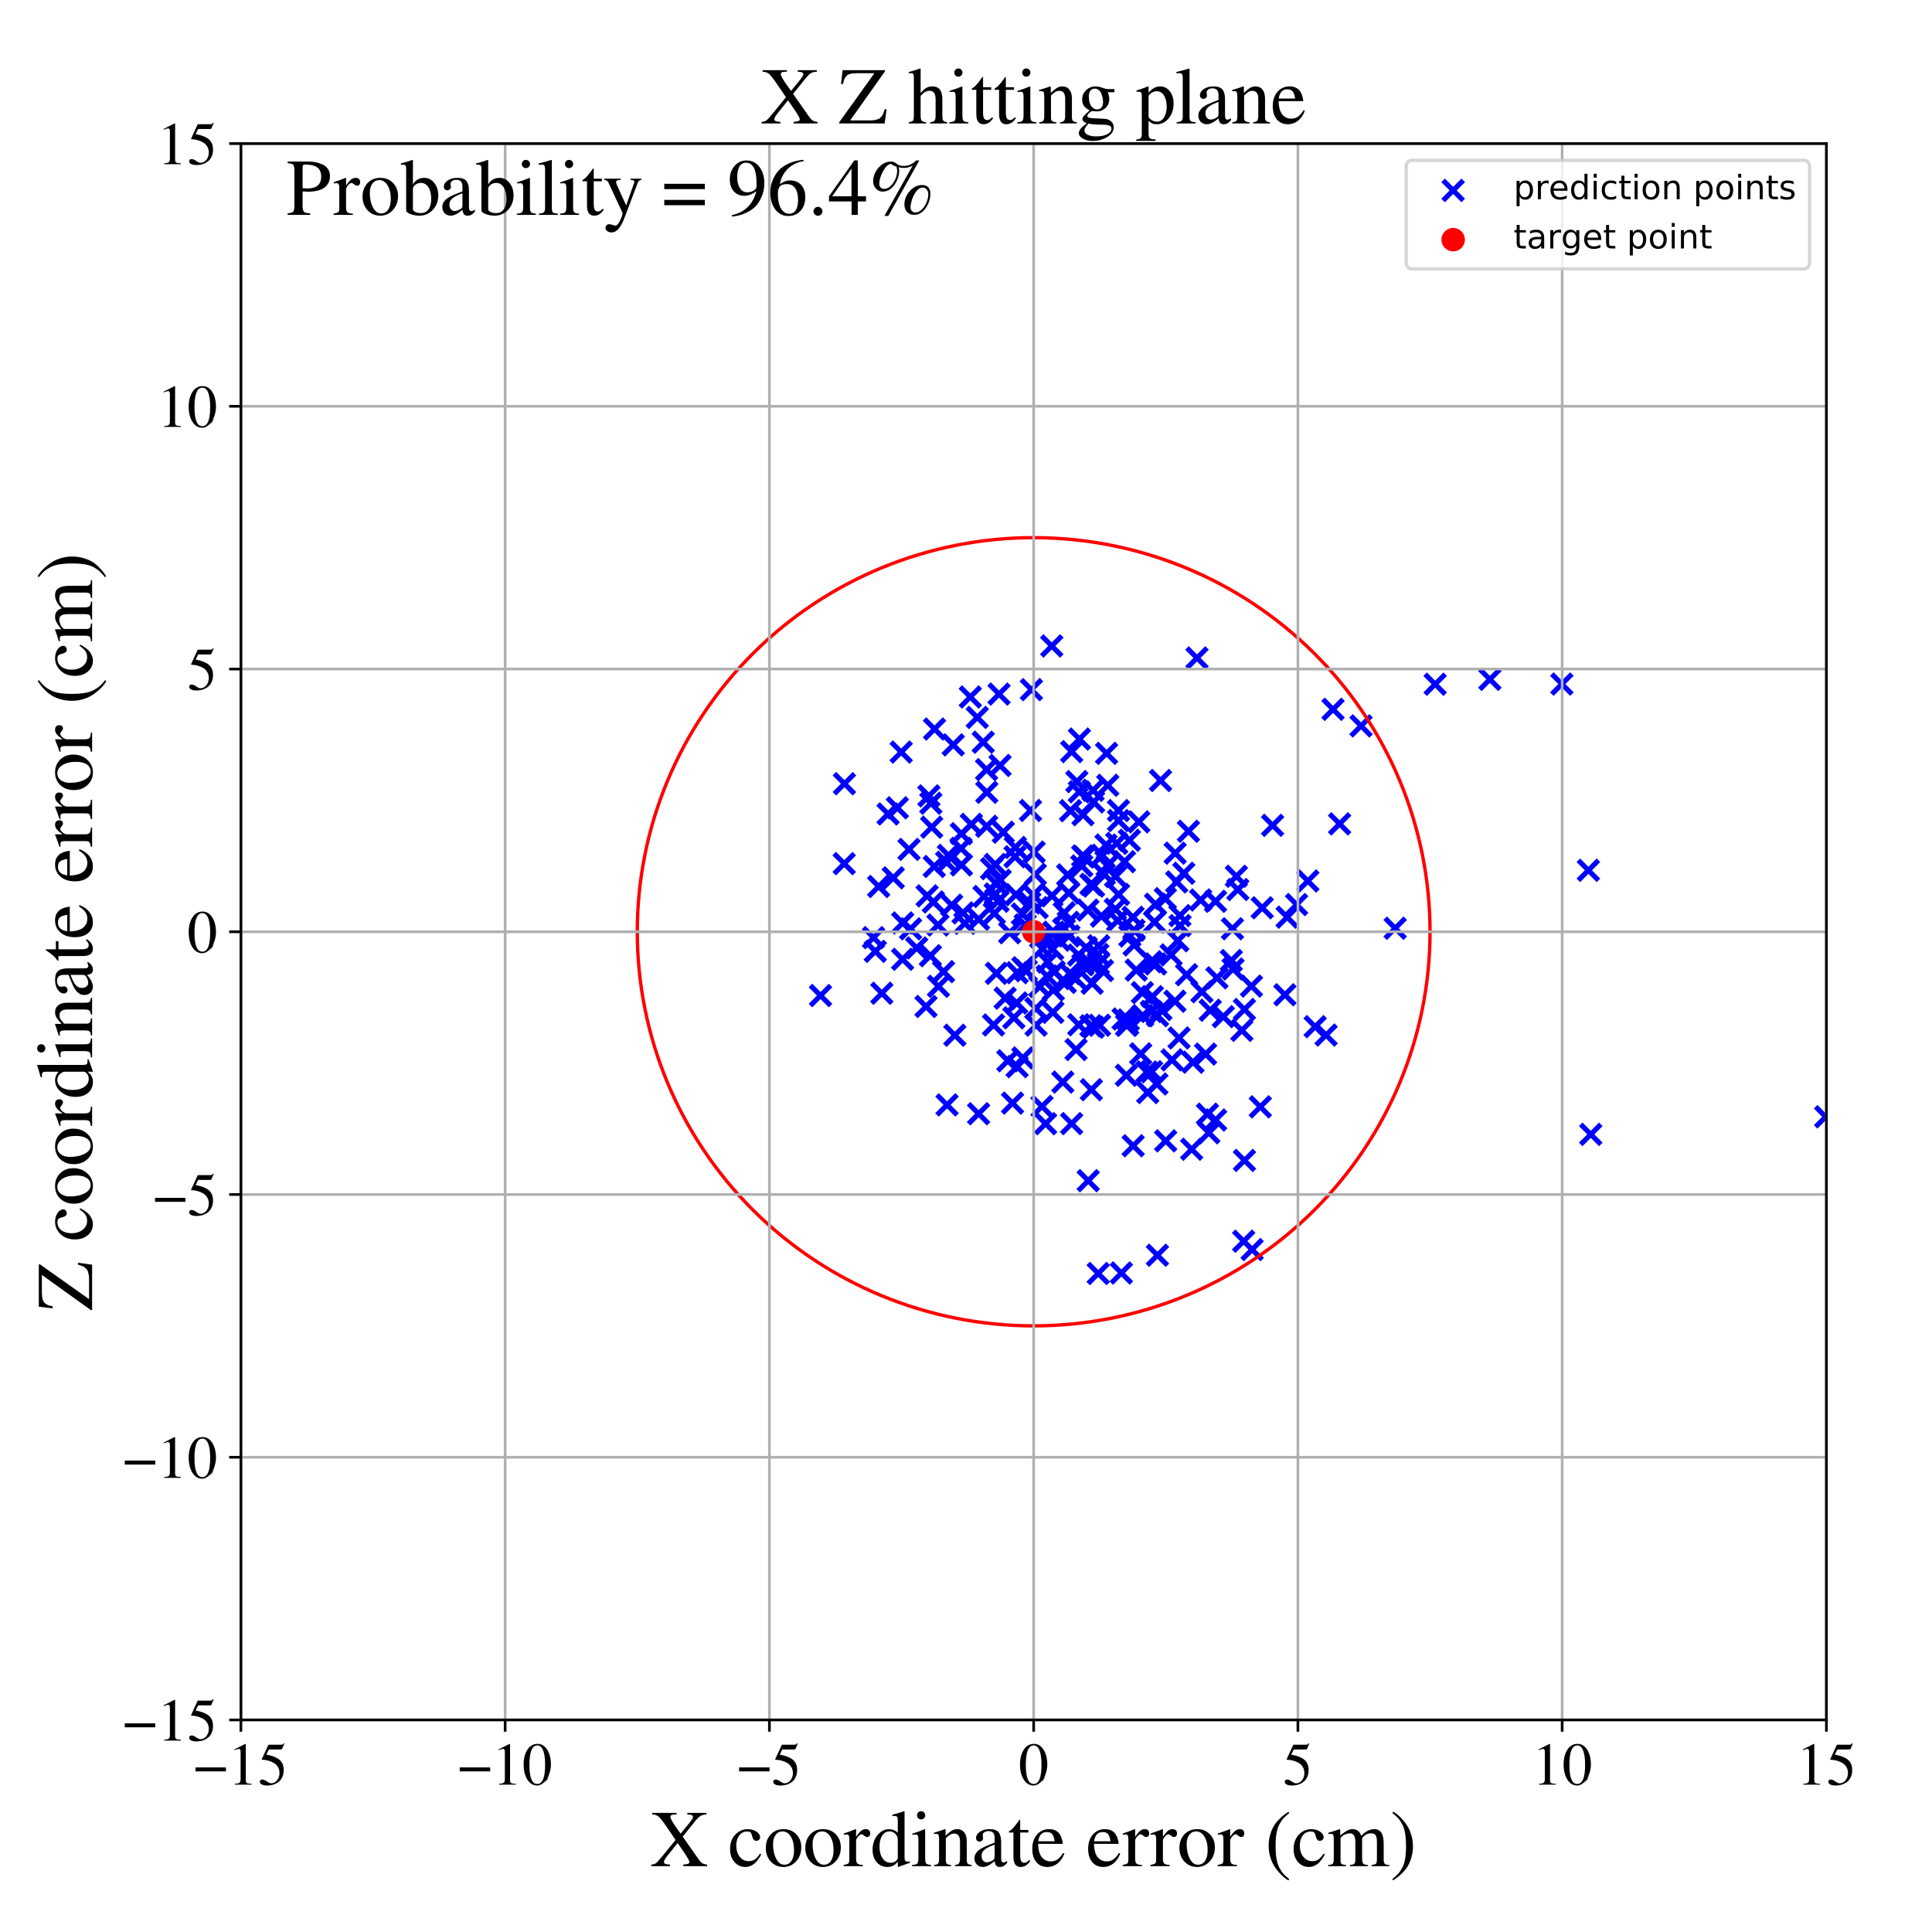 <?xml version="1.0" encoding="utf-8" standalone="no"?>
<!DOCTYPE svg PUBLIC "-//W3C//DTD SVG 1.1//EN"
  "http://www.w3.org/Graphics/SVG/1.1/DTD/svg11.dtd">
<!-- Created with matplotlib (https://matplotlib.org/) -->
<svg height="576pt" version="1.1" viewBox="0 0 576 576" width="576pt" xmlns="http://www.w3.org/2000/svg" xmlns:xlink="http://www.w3.org/1999/xlink">
 <defs>
  <style type="text/css">
*{stroke-linecap:butt;stroke-linejoin:round;}
  </style>
 </defs>
 <g id="figure_1">
  <g id="patch_1">
   <path d="M 0 576 
L 576 576 
L 576 0 
L 0 0 
z
" style="fill:#ffffff;"/>
  </g>
  <g id="axes_1">
   <g id="patch_2">
    <path d="M 71.822 512.784 
L 544.52 512.784 
L 544.52 42.802 
L 71.822 42.802 
z
" style="fill:#ffffff;"/>
   </g>
   <g id="PathCollection_1">
    <defs>
     <path d="M -3 3 
L 3 -3 
M -3 -3 
L 3 3 
" id="m47fa156e05" style="stroke:#0000ff;stroke-width:1.5;"/>
    </defs>
    <g clip-path="url(#p9a4f779978)">
     <use style="fill:#0000ff;stroke:#0000ff;stroke-width:1.5;" x="307.501" xlink:href="#m47fa156e05" y="205.607"/>
     <use style="fill:#0000ff;stroke:#0000ff;stroke-width:1.5;" x="269.128" xlink:href="#m47fa156e05" y="275.166"/>
     <use style="fill:#0000ff;stroke:#0000ff;stroke-width:1.5;" x="395.356" xlink:href="#m47fa156e05" y="308.591"/>
     <use style="fill:#0000ff;stroke:#0000ff;stroke-width:1.5;" x="308.831" xlink:href="#m47fa156e05" y="300.659"/>
     <use style="fill:#0000ff;stroke:#0000ff;stroke-width:1.5;" x="367.619" xlink:href="#m47fa156e05" y="288.898"/>
     <use style="fill:#0000ff;stroke:#0000ff;stroke-width:1.5;" x="264.769" xlink:href="#m47fa156e05" y="242.675"/>
     <use style="fill:#0000ff;stroke:#0000ff;stroke-width:1.5;" x="307.23" xlink:href="#m47fa156e05" y="241.637"/>
     <use style="fill:#0000ff;stroke:#0000ff;stroke-width:1.5;" x="321.814" xlink:href="#m47fa156e05" y="220.343"/>
     <use style="fill:#0000ff;stroke:#0000ff;stroke-width:1.5;" x="328.367" xlink:href="#m47fa156e05" y="273.136"/>
     <use style="fill:#0000ff;stroke:#0000ff;stroke-width:1.5;" x="316.863" xlink:href="#m47fa156e05" y="322.606"/>
     <use style="fill:#0000ff;stroke:#0000ff;stroke-width:1.5;" x="328.697" xlink:href="#m47fa156e05" y="289.363"/>
     <use style="fill:#0000ff;stroke:#0000ff;stroke-width:1.5;" x="317.606" xlink:href="#m47fa156e05" y="292.881"/>
     <use style="fill:#0000ff;stroke:#0000ff;stroke-width:1.5;" x="327.462" xlink:href="#m47fa156e05" y="287.34"/>
     <use style="fill:#0000ff;stroke:#0000ff;stroke-width:1.5;" x="325.375" xlink:href="#m47fa156e05" y="324.879"/>
     <use style="fill:#0000ff;stroke:#0000ff;stroke-width:1.5;" x="298.196" xlink:href="#m47fa156e05" y="262.439"/>
     <use style="fill:#0000ff;stroke:#0000ff;stroke-width:1.5;" x="308.889" xlink:href="#m47fa156e05" y="305.635"/>
     <use style="fill:#0000ff;stroke:#0000ff;stroke-width:1.5;" x="279.64" xlink:href="#m47fa156e05" y="275.784"/>
     <use style="fill:#0000ff;stroke:#0000ff;stroke-width:1.5;" x="317.139" xlink:href="#m47fa156e05" y="277.002"/>
     <use style="fill:#0000ff;stroke:#0000ff;stroke-width:1.5;" x="339.528" xlink:href="#m47fa156e05" y="245.023"/>
     <use style="fill:#0000ff;stroke:#0000ff;stroke-width:1.5;" x="294.204" xlink:href="#m47fa156e05" y="236.216"/>
     <use style="fill:#0000ff;stroke:#0000ff;stroke-width:1.5;" x="300.473" xlink:href="#m47fa156e05" y="316.258"/>
     <use style="fill:#0000ff;stroke:#0000ff;stroke-width:1.5;" x="375.742" xlink:href="#m47fa156e05" y="329.992"/>
     <use style="fill:#0000ff;stroke:#0000ff;stroke-width:1.5;" x="329.917" xlink:href="#m47fa156e05" y="224.595"/>
     <use style="fill:#0000ff;stroke:#0000ff;stroke-width:1.5;" x="318.647" xlink:href="#m47fa156e05" y="266.218"/>
     <use style="fill:#0000ff;stroke:#0000ff;stroke-width:1.5;" x="349.423" xlink:href="#m47fa156e05" y="315.989"/>
     <use style="fill:#0000ff;stroke:#0000ff;stroke-width:1.5;" x="303.237" xlink:href="#m47fa156e05" y="318.011"/>
     <use style="fill:#0000ff;stroke:#0000ff;stroke-width:1.5;" x="304.947" xlink:href="#m47fa156e05" y="288.515"/>
     <use style="fill:#0000ff;stroke:#0000ff;stroke-width:1.5;" x="322.787" xlink:href="#m47fa156e05" y="255.193"/>
     <use style="fill:#0000ff;stroke:#0000ff;stroke-width:1.5;" x="335.81" xlink:href="#m47fa156e05" y="320.584"/>
     <use style="fill:#0000ff;stroke:#0000ff;stroke-width:1.5;" x="338.066" xlink:href="#m47fa156e05" y="277.321"/>
     <use style="fill:#0000ff;stroke:#0000ff;stroke-width:1.5;" x="330.118" xlink:href="#m47fa156e05" y="258.07"/>
     <use style="fill:#0000ff;stroke:#0000ff;stroke-width:1.5;" x="304.95" xlink:href="#m47fa156e05" y="315.405"/>
     <use style="fill:#0000ff;stroke:#0000ff;stroke-width:1.5;" x="312.329" xlink:href="#m47fa156e05" y="279.303"/>
     <use style="fill:#0000ff;stroke:#0000ff;stroke-width:1.5;" x="319.169" xlink:href="#m47fa156e05" y="241.703"/>
     <use style="fill:#0000ff;stroke:#0000ff;stroke-width:1.5;" x="294.139" xlink:href="#m47fa156e05" y="229.453"/>
     <use style="fill:#0000ff;stroke:#0000ff;stroke-width:1.5;" x="312.375" xlink:href="#m47fa156e05" y="286.811"/>
     <use style="fill:#0000ff;stroke:#0000ff;stroke-width:1.5;" x="334.82" xlink:href="#m47fa156e05" y="303.807"/>
     <use style="fill:#0000ff;stroke:#0000ff;stroke-width:1.5;" x="293.137" xlink:href="#m47fa156e05" y="221.275"/>
     <use style="fill:#0000ff;stroke:#0000ff;stroke-width:1.5;" x="444.189" xlink:href="#m47fa156e05" y="202.536"/>
     <use style="fill:#0000ff;stroke:#0000ff;stroke-width:1.5;" x="356.868" xlink:href="#m47fa156e05" y="196.166"/>
     <use style="fill:#0000ff;stroke:#0000ff;stroke-width:1.5;" x="392.101" xlink:href="#m47fa156e05" y="306.095"/>
     <use style="fill:#0000ff;stroke:#0000ff;stroke-width:1.5;" x="326.03" xlink:href="#m47fa156e05" y="264.17"/>
     <use style="fill:#0000ff;stroke:#0000ff;stroke-width:1.5;" x="329.223" xlink:href="#m47fa156e05" y="260.655"/>
     <use style="fill:#0000ff;stroke:#0000ff;stroke-width:1.5;" x="344.209" xlink:href="#m47fa156e05" y="274.89"/>
     <use style="fill:#0000ff;stroke:#0000ff;stroke-width:1.5;" x="355.669" xlink:href="#m47fa156e05" y="316.682"/>
     <use style="fill:#0000ff;stroke:#0000ff;stroke-width:1.5;" x="353.764" xlink:href="#m47fa156e05" y="290.599"/>
     <use style="fill:#0000ff;stroke:#0000ff;stroke-width:1.5;" x="336.39" xlink:href="#m47fa156e05" y="304.08"/>
     <use style="fill:#0000ff;stroke:#0000ff;stroke-width:1.5;" x="329.745" xlink:href="#m47fa156e05" y="251.939"/>
     <use style="fill:#0000ff;stroke:#0000ff;stroke-width:1.5;" x="371.013" xlink:href="#m47fa156e05" y="300.955"/>
     <use style="fill:#0000ff;stroke:#0000ff;stroke-width:1.5;" x="261.959" xlink:href="#m47fa156e05" y="264.291"/>
     <use style="fill:#0000ff;stroke:#0000ff;stroke-width:1.5;" x="367.442" xlink:href="#m47fa156e05" y="276.893"/>
     <use style="fill:#0000ff;stroke:#0000ff;stroke-width:1.5;" x="276.404" xlink:href="#m47fa156e05" y="267.086"/>
     <use style="fill:#0000ff;stroke:#0000ff;stroke-width:1.5;" x="308.01" xlink:href="#m47fa156e05" y="266.849"/>
     <use style="fill:#0000ff;stroke:#0000ff;stroke-width:1.5;" x="309.219" xlink:href="#m47fa156e05" y="270.595"/>
     <use style="fill:#0000ff;stroke:#0000ff;stroke-width:1.5;" x="310.253" xlink:href="#m47fa156e05" y="279.398"/>
     <use style="fill:#0000ff;stroke:#0000ff;stroke-width:1.5;" x="333.457" xlink:href="#m47fa156e05" y="241.661"/>
     <use style="fill:#0000ff;stroke:#0000ff;stroke-width:1.5;" x="323.25" xlink:href="#m47fa156e05" y="255.491"/>
     <use style="fill:#0000ff;stroke:#0000ff;stroke-width:1.5;" x="367.102" xlink:href="#m47fa156e05" y="286.369"/>
     <use style="fill:#0000ff;stroke:#0000ff;stroke-width:1.5;" x="350.291" xlink:href="#m47fa156e05" y="298.507"/>
     <use style="fill:#0000ff;stroke:#0000ff;stroke-width:1.5;" x="337.839" xlink:href="#m47fa156e05" y="341.595"/>
     <use style="fill:#0000ff;stroke:#0000ff;stroke-width:1.5;" x="312.181" xlink:href="#m47fa156e05" y="290.999"/>
     <use style="fill:#0000ff;stroke:#0000ff;stroke-width:1.5;" x="320.693" xlink:href="#m47fa156e05" y="291.732"/>
     <use style="fill:#0000ff;stroke:#0000ff;stroke-width:1.5;" x="336.856" xlink:href="#m47fa156e05" y="279.05"/>
     <use style="fill:#0000ff;stroke:#0000ff;stroke-width:1.5;" x="344.498" xlink:href="#m47fa156e05" y="269.574"/>
     <use style="fill:#0000ff;stroke:#0000ff;stroke-width:1.5;" x="349.14" xlink:href="#m47fa156e05" y="284.69"/>
     <use style="fill:#0000ff;stroke:#0000ff;stroke-width:1.5;" x="333.212" xlink:href="#m47fa156e05" y="274.455"/>
     <use style="fill:#0000ff;stroke:#0000ff;stroke-width:1.5;" x="371.016" xlink:href="#m47fa156e05" y="345.964"/>
     <use style="fill:#0000ff;stroke:#0000ff;stroke-width:1.5;" x="338.121" xlink:href="#m47fa156e05" y="281.729"/>
     <use style="fill:#0000ff;stroke:#0000ff;stroke-width:1.5;" x="370.782" xlink:href="#m47fa156e05" y="370.052"/>
     <use style="fill:#0000ff;stroke:#0000ff;stroke-width:1.5;" x="269.1" xlink:href="#m47fa156e05" y="285.999"/>
     <use style="fill:#0000ff;stroke:#0000ff;stroke-width:1.5;" x="279.788" xlink:href="#m47fa156e05" y="294.06"/>
     <use style="fill:#0000ff;stroke:#0000ff;stroke-width:1.5;" x="474.271" xlink:href="#m47fa156e05" y="338.196"/>
     <use style="fill:#0000ff;stroke:#0000ff;stroke-width:1.5;" x="399.387" xlink:href="#m47fa156e05" y="245.625"/>
     <use style="fill:#0000ff;stroke:#0000ff;stroke-width:1.5;" x="369.044" xlink:href="#m47fa156e05" y="265.205"/>
     <use style="fill:#0000ff;stroke:#0000ff;stroke-width:1.5;" x="351.814" xlink:href="#m47fa156e05" y="275.957"/>
     <use style="fill:#0000ff;stroke:#0000ff;stroke-width:1.5;" x="296.845" xlink:href="#m47fa156e05" y="263.327"/>
     <use style="fill:#0000ff;stroke:#0000ff;stroke-width:1.5;" x="344.53" xlink:href="#m47fa156e05" y="287.385"/>
     <use style="fill:#0000ff;stroke:#0000ff;stroke-width:1.5;" x="313.569" xlink:href="#m47fa156e05" y="192.58"/>
     <use style="fill:#0000ff;stroke:#0000ff;stroke-width:1.5;" x="324.333" xlink:href="#m47fa156e05" y="271.334"/>
     <use style="fill:#0000ff;stroke:#0000ff;stroke-width:1.5;" x="303.268" xlink:href="#m47fa156e05" y="289.996"/>
     <use style="fill:#0000ff;stroke:#0000ff;stroke-width:1.5;" x="335.25" xlink:href="#m47fa156e05" y="256.889"/>
     <use style="fill:#0000ff;stroke:#0000ff;stroke-width:1.5;" x="344.908" xlink:href="#m47fa156e05" y="323.178"/>
     <use style="fill:#0000ff;stroke:#0000ff;stroke-width:1.5;" x="364.716" xlink:href="#m47fa156e05" y="303.109"/>
     <use style="fill:#0000ff;stroke:#0000ff;stroke-width:1.5;" x="336.203" xlink:href="#m47fa156e05" y="305.385"/>
     <use style="fill:#0000ff;stroke:#0000ff;stroke-width:1.5;" x="397.425" xlink:href="#m47fa156e05" y="211.476"/>
     <use style="fill:#0000ff;stroke:#0000ff;stroke-width:1.5;" x="354.317" xlink:href="#m47fa156e05" y="247.831"/>
     <use style="fill:#0000ff;stroke:#0000ff;stroke-width:1.5;" x="360.398" xlink:href="#m47fa156e05" y="337.721"/>
     <use style="fill:#0000ff;stroke:#0000ff;stroke-width:1.5;" x="324.442" xlink:href="#m47fa156e05" y="352.005"/>
     <use style="fill:#0000ff;stroke:#0000ff;stroke-width:1.5;" x="302.264" xlink:href="#m47fa156e05" y="303.441"/>
     <use style="fill:#0000ff;stroke:#0000ff;stroke-width:1.5;" x="296.728" xlink:href="#m47fa156e05" y="266.533"/>
     <use style="fill:#0000ff;stroke:#0000ff;stroke-width:1.5;" x="298.143" xlink:href="#m47fa156e05" y="228.216"/>
     <use style="fill:#0000ff;stroke:#0000ff;stroke-width:1.5;" x="325.232" xlink:href="#m47fa156e05" y="305.829"/>
     <use style="fill:#0000ff;stroke:#0000ff;stroke-width:1.5;" x="327.421" xlink:href="#m47fa156e05" y="379.668"/>
     <use style="fill:#0000ff;stroke:#0000ff;stroke-width:1.5;" x="305.65" xlink:href="#m47fa156e05" y="275.742"/>
     <use style="fill:#0000ff;stroke:#0000ff;stroke-width:1.5;" x="340.08" xlink:href="#m47fa156e05" y="314.184"/>
     <use style="fill:#0000ff;stroke:#0000ff;stroke-width:1.5;" x="277.519" xlink:href="#m47fa156e05" y="239.471"/>
     <use style="fill:#0000ff;stroke:#0000ff;stroke-width:1.5;" x="278.532" xlink:href="#m47fa156e05" y="258.327"/>
     <use style="fill:#0000ff;stroke:#0000ff;stroke-width:1.5;" x="282.228" xlink:href="#m47fa156e05" y="257.079"/>
     <use style="fill:#0000ff;stroke:#0000ff;stroke-width:1.5;" x="350.818" xlink:href="#m47fa156e05" y="262.929"/>
     <use style="fill:#0000ff;stroke:#0000ff;stroke-width:1.5;" x="260.957" xlink:href="#m47fa156e05" y="283.629"/>
     <use style="fill:#0000ff;stroke:#0000ff;stroke-width:1.5;" x="351.767" xlink:href="#m47fa156e05" y="272.972"/>
     <use style="fill:#0000ff;stroke:#0000ff;stroke-width:1.5;" x="276.94" xlink:href="#m47fa156e05" y="237.284"/>
     <use style="fill:#0000ff;stroke:#0000ff;stroke-width:1.5;" x="244.626" xlink:href="#m47fa156e05" y="296.805"/>
     <use style="fill:#0000ff;stroke:#0000ff;stroke-width:1.5;" x="291.76" xlink:href="#m47fa156e05" y="332.044"/>
     <use style="fill:#0000ff;stroke:#0000ff;stroke-width:1.5;" x="427.871" xlink:href="#m47fa156e05" y="203.99"/>
     <use style="fill:#0000ff;stroke:#0000ff;stroke-width:1.5;" x="337.796" xlink:href="#m47fa156e05" y="273.471"/>
     <use style="fill:#0000ff;stroke:#0000ff;stroke-width:1.5;" x="321.046" xlink:href="#m47fa156e05" y="233.016"/>
     <use style="fill:#0000ff;stroke:#0000ff;stroke-width:1.5;" x="299.671" xlink:href="#m47fa156e05" y="297.592"/>
     <use style="fill:#0000ff;stroke:#0000ff;stroke-width:1.5;" x="332.528" xlink:href="#m47fa156e05" y="271.079"/>
     <use style="fill:#0000ff;stroke:#0000ff;stroke-width:1.5;" x="358.334" xlink:href="#m47fa156e05" y="295.681"/>
     <use style="fill:#0000ff;stroke:#0000ff;stroke-width:1.5;" x="294.161" xlink:href="#m47fa156e05" y="246.345"/>
     <use style="fill:#0000ff;stroke:#0000ff;stroke-width:1.5;" x="473.559" xlink:href="#m47fa156e05" y="259.467"/>
     <use style="fill:#0000ff;stroke:#0000ff;stroke-width:1.5;" x="286.609" xlink:href="#m47fa156e05" y="248.557"/>
     <use style="fill:#0000ff;stroke:#0000ff;stroke-width:1.5;" x="342.174" xlink:href="#m47fa156e05" y="325.729"/>
     <use style="fill:#0000ff;stroke:#0000ff;stroke-width:1.5;" x="343.555" xlink:href="#m47fa156e05" y="297.134"/>
     <use style="fill:#0000ff;stroke:#0000ff;stroke-width:1.5;" x="465.651" xlink:href="#m47fa156e05" y="203.946"/>
     <use style="fill:#0000ff;stroke:#0000ff;stroke-width:1.5;" x="308.676" xlink:href="#m47fa156e05" y="260.687"/>
     <use style="fill:#0000ff;stroke:#0000ff;stroke-width:1.5;" x="297.062" xlink:href="#m47fa156e05" y="290.18"/>
     <use style="fill:#0000ff;stroke:#0000ff;stroke-width:1.5;" x="328.603" xlink:href="#m47fa156e05" y="254.995"/>
     <use style="fill:#0000ff;stroke:#0000ff;stroke-width:1.5;" x="322.876" xlink:href="#m47fa156e05" y="242.89"/>
     <use style="fill:#0000ff;stroke:#0000ff;stroke-width:1.5;" x="352.939" xlink:href="#m47fa156e05" y="260.349"/>
     <use style="fill:#0000ff;stroke:#0000ff;stroke-width:1.5;" x="370.24" xlink:href="#m47fa156e05" y="307.191"/>
     <use style="fill:#0000ff;stroke:#0000ff;stroke-width:1.5;" x="278.62" xlink:href="#m47fa156e05" y="217.351"/>
     <use style="fill:#0000ff;stroke:#0000ff;stroke-width:1.5;" x="347.42" xlink:href="#m47fa156e05" y="267.907"/>
     <use style="fill:#0000ff;stroke:#0000ff;stroke-width:1.5;" x="315.751" xlink:href="#m47fa156e05" y="280.299"/>
     <use style="fill:#0000ff;stroke:#0000ff;stroke-width:1.5;" x="351.152" xlink:href="#m47fa156e05" y="280.479"/>
     <use style="fill:#0000ff;stroke:#0000ff;stroke-width:1.5;" x="305.971" xlink:href="#m47fa156e05" y="289.402"/>
     <use style="fill:#0000ff;stroke:#0000ff;stroke-width:1.5;" x="326.032" xlink:href="#m47fa156e05" y="239.074"/>
     <use style="fill:#0000ff;stroke:#0000ff;stroke-width:1.5;" x="307.034" xlink:href="#m47fa156e05" y="269.205"/>
     <use style="fill:#0000ff;stroke:#0000ff;stroke-width:1.5;" x="268.675" xlink:href="#m47fa156e05" y="224.22"/>
     <use style="fill:#0000ff;stroke:#0000ff;stroke-width:1.5;" x="373.095" xlink:href="#m47fa156e05" y="293.994"/>
     <use style="fill:#0000ff;stroke:#0000ff;stroke-width:1.5;" x="321.79" xlink:href="#m47fa156e05" y="236.062"/>
     <use style="fill:#0000ff;stroke:#0000ff;stroke-width:1.5;" x="325.971" xlink:href="#m47fa156e05" y="306.253"/>
     <use style="fill:#0000ff;stroke:#0000ff;stroke-width:1.5;" x="314.176" xlink:href="#m47fa156e05" y="277.921"/>
     <use style="fill:#0000ff;stroke:#0000ff;stroke-width:1.5;" x="389.918" xlink:href="#m47fa156e05" y="262.655"/>
     <use style="fill:#0000ff;stroke:#0000ff;stroke-width:1.5;" x="379.407" xlink:href="#m47fa156e05" y="246.067"/>
     <use style="fill:#0000ff;stroke:#0000ff;stroke-width:1.5;" x="304.817" xlink:href="#m47fa156e05" y="272.504"/>
     <use style="fill:#0000ff;stroke:#0000ff;stroke-width:1.5;" x="282.349" xlink:href="#m47fa156e05" y="329.409"/>
     <use style="fill:#0000ff;stroke:#0000ff;stroke-width:1.5;" x="273.297" xlink:href="#m47fa156e05" y="282.616"/>
     <use style="fill:#0000ff;stroke:#0000ff;stroke-width:1.5;" x="251.76" xlink:href="#m47fa156e05" y="233.655"/>
     <use style="fill:#0000ff;stroke:#0000ff;stroke-width:1.5;" x="332.589" xlink:href="#m47fa156e05" y="261.298"/>
     <use style="fill:#0000ff;stroke:#0000ff;stroke-width:1.5;" x="405.774" xlink:href="#m47fa156e05" y="216.414"/>
     <use style="fill:#0000ff;stroke:#0000ff;stroke-width:1.5;" x="334.322" xlink:href="#m47fa156e05" y="379.528"/>
     <use style="fill:#0000ff;stroke:#0000ff;stroke-width:1.5;" x="277.765" xlink:href="#m47fa156e05" y="246.612"/>
     <use style="fill:#0000ff;stroke:#0000ff;stroke-width:1.5;" x="359.425" xlink:href="#m47fa156e05" y="314.254"/>
     <use style="fill:#0000ff;stroke:#0000ff;stroke-width:1.5;" x="284.678" xlink:href="#m47fa156e05" y="308.638"/>
     <use style="fill:#0000ff;stroke:#0000ff;stroke-width:1.5;" x="291.359" xlink:href="#m47fa156e05" y="213.892"/>
     <use style="fill:#0000ff;stroke:#0000ff;stroke-width:1.5;" x="325.869" xlink:href="#m47fa156e05" y="235.632"/>
     <use style="fill:#0000ff;stroke:#0000ff;stroke-width:1.5;" x="286.643" xlink:href="#m47fa156e05" y="257.866"/>
     <use style="fill:#0000ff;stroke:#0000ff;stroke-width:1.5;" x="386.559" xlink:href="#m47fa156e05" y="269.68"/>
     <use style="fill:#0000ff;stroke:#0000ff;stroke-width:1.5;" x="343.339" xlink:href="#m47fa156e05" y="319.521"/>
     <use style="fill:#0000ff;stroke:#0000ff;stroke-width:1.5;" x="319.506" xlink:href="#m47fa156e05" y="224.082"/>
     <use style="fill:#0000ff;stroke:#0000ff;stroke-width:1.5;" x="345.998" xlink:href="#m47fa156e05" y="232.7"/>
     <use style="fill:#0000ff;stroke:#0000ff;stroke-width:1.5;" x="278.272" xlink:href="#m47fa156e05" y="268.9"/>
     <use style="fill:#0000ff;stroke:#0000ff;stroke-width:1.5;" x="319.491" xlink:href="#m47fa156e05" y="334.984"/>
     <use style="fill:#0000ff;stroke:#0000ff;stroke-width:1.5;" x="368.605" xlink:href="#m47fa156e05" y="261.251"/>
     <use style="fill:#0000ff;stroke:#0000ff;stroke-width:1.5;" x="335.871" xlink:href="#m47fa156e05" y="305.692"/>
     <use style="fill:#0000ff;stroke:#0000ff;stroke-width:1.5;" x="362.408" xlink:href="#m47fa156e05" y="333.918"/>
     <use style="fill:#0000ff;stroke:#0000ff;stroke-width:1.5;" x="355.282" xlink:href="#m47fa156e05" y="342.628"/>
     <use style="fill:#0000ff;stroke:#0000ff;stroke-width:1.5;" x="281.303" xlink:href="#m47fa156e05" y="289.676"/>
     <use style="fill:#0000ff;stroke:#0000ff;stroke-width:1.5;" x="276.074" xlink:href="#m47fa156e05" y="300.068"/>
     <use style="fill:#0000ff;stroke:#0000ff;stroke-width:1.5;" x="260.428" xlink:href="#m47fa156e05" y="279.547"/>
     <use style="fill:#0000ff;stroke:#0000ff;stroke-width:1.5;" x="308.311" xlink:href="#m47fa156e05" y="254.025"/>
     <use style="fill:#0000ff;stroke:#0000ff;stroke-width:1.5;" x="302.708" xlink:href="#m47fa156e05" y="252.653"/>
     <use style="fill:#0000ff;stroke:#0000ff;stroke-width:1.5;" x="415.959" xlink:href="#m47fa156e05" y="276.744"/>
     <use style="fill:#0000ff;stroke:#0000ff;stroke-width:1.5;" x="343.277" xlink:href="#m47fa156e05" y="301.549"/>
     <use style="fill:#0000ff;stroke:#0000ff;stroke-width:1.5;" x="346.104" xlink:href="#m47fa156e05" y="300.982"/>
     <use style="fill:#0000ff;stroke:#0000ff;stroke-width:1.5;" x="287.648" xlink:href="#m47fa156e05" y="275.283"/>
     <use style="fill:#0000ff;stroke:#0000ff;stroke-width:1.5;" x="283.725" xlink:href="#m47fa156e05" y="269.864"/>
     <use style="fill:#0000ff;stroke:#0000ff;stroke-width:1.5;" x="295.62" xlink:href="#m47fa156e05" y="258.98"/>
     <use style="fill:#0000ff;stroke:#0000ff;stroke-width:1.5;" x="373.3" xlink:href="#m47fa156e05" y="372.536"/>
     <use style="fill:#0000ff;stroke:#0000ff;stroke-width:1.5;" x="323.818" xlink:href="#m47fa156e05" y="282.541"/>
     <use style="fill:#0000ff;stroke:#0000ff;stroke-width:1.5;" x="321.617" xlink:href="#m47fa156e05" y="305.529"/>
     <use style="fill:#0000ff;stroke:#0000ff;stroke-width:1.5;" x="383.74" xlink:href="#m47fa156e05" y="273.436"/>
     <use style="fill:#0000ff;stroke:#0000ff;stroke-width:1.5;" x="341.945" xlink:href="#m47fa156e05" y="319.597"/>
     <use style="fill:#0000ff;stroke:#0000ff;stroke-width:1.5;" x="296.214" xlink:href="#m47fa156e05" y="305.579"/>
     <use style="fill:#0000ff;stroke:#0000ff;stroke-width:1.5;" x="322.519" xlink:href="#m47fa156e05" y="258.157"/>
     <use style="fill:#0000ff;stroke:#0000ff;stroke-width:1.5;" x="267.525" xlink:href="#m47fa156e05" y="240.837"/>
     <use style="fill:#0000ff;stroke:#0000ff;stroke-width:1.5;" x="317.271" xlink:href="#m47fa156e05" y="272.167"/>
     <use style="fill:#0000ff;stroke:#0000ff;stroke-width:1.5;" x="296.722" xlink:href="#m47fa156e05" y="257.715"/>
     <use style="fill:#0000ff;stroke:#0000ff;stroke-width:1.5;" x="282.752" xlink:href="#m47fa156e05" y="255.018"/>
     <use style="fill:#0000ff;stroke:#0000ff;stroke-width:1.5;" x="330.268" xlink:href="#m47fa156e05" y="234.123"/>
     <use style="fill:#0000ff;stroke:#0000ff;stroke-width:1.5;" x="313.63" xlink:href="#m47fa156e05" y="267.07"/>
     <use style="fill:#0000ff;stroke:#0000ff;stroke-width:1.5;" x="284.202" xlink:href="#m47fa156e05" y="222.075"/>
     <use style="fill:#0000ff;stroke:#0000ff;stroke-width:1.5;" x="333.49" xlink:href="#m47fa156e05" y="266.667"/>
     <use style="fill:#0000ff;stroke:#0000ff;stroke-width:1.5;" x="362.393" xlink:href="#m47fa156e05" y="268.703"/>
     <use style="fill:#0000ff;stroke:#0000ff;stroke-width:1.5;" x="314.292" xlink:href="#m47fa156e05" y="289.737"/>
     <use style="fill:#0000ff;stroke:#0000ff;stroke-width:1.5;" x="544.302" xlink:href="#m47fa156e05" y="332.962"/>
     <use style="fill:#0000ff;stroke:#0000ff;stroke-width:1.5;" x="271.477" xlink:href="#m47fa156e05" y="276.92"/>
     <use style="fill:#0000ff;stroke:#0000ff;stroke-width:1.5;" x="293.364" xlink:href="#m47fa156e05" y="267.274"/>
     <use style="fill:#0000ff;stroke:#0000ff;stroke-width:1.5;" x="340.579" xlink:href="#m47fa156e05" y="295.929"/>
     <use style="fill:#0000ff;stroke:#0000ff;stroke-width:1.5;" x="301.873" xlink:href="#m47fa156e05" y="328.874"/>
     <use style="fill:#0000ff;stroke:#0000ff;stroke-width:1.5;" x="357.965" xlink:href="#m47fa156e05" y="268.322"/>
     <use style="fill:#0000ff;stroke:#0000ff;stroke-width:1.5;" x="291.752" xlink:href="#m47fa156e05" y="274.085"/>
     <use style="fill:#0000ff;stroke:#0000ff;stroke-width:1.5;" x="318.934" xlink:href="#m47fa156e05" y="290.24"/>
     <use style="fill:#0000ff;stroke:#0000ff;stroke-width:1.5;" x="327.556" xlink:href="#m47fa156e05" y="281.976"/>
     <use style="fill:#0000ff;stroke:#0000ff;stroke-width:1.5;" x="634.882" xlink:href="#m47fa156e05" y="233.331"/>
     <use style="fill:#0000ff;stroke:#0000ff;stroke-width:1.5;" x="271.012" xlink:href="#m47fa156e05" y="253.232"/>
     <use style="fill:#0000ff;stroke:#0000ff;stroke-width:1.5;" x="313.899" xlink:href="#m47fa156e05" y="301.817"/>
     <use style="fill:#0000ff;stroke:#0000ff;stroke-width:1.5;" x="347.53" xlink:href="#m47fa156e05" y="340.132"/>
     <use style="fill:#0000ff;stroke:#0000ff;stroke-width:1.5;" x="301.02" xlink:href="#m47fa156e05" y="278.078"/>
     <use style="fill:#0000ff;stroke:#0000ff;stroke-width:1.5;" x="345.07" xlink:href="#m47fa156e05" y="374.231"/>
     <use style="fill:#0000ff;stroke:#0000ff;stroke-width:1.5;" x="309.986" xlink:href="#m47fa156e05" y="294.127"/>
     <use style="fill:#0000ff;stroke:#0000ff;stroke-width:1.5;" x="289.284" xlink:href="#m47fa156e05" y="207.795"/>
     <use style="fill:#0000ff;stroke:#0000ff;stroke-width:1.5;" x="299.124" xlink:href="#m47fa156e05" y="248.114"/>
     <use style="fill:#0000ff;stroke:#0000ff;stroke-width:1.5;" x="318.652" xlink:href="#m47fa156e05" y="279.048"/>
     <use style="fill:#0000ff;stroke:#0000ff;stroke-width:1.5;" x="321.557" xlink:href="#m47fa156e05" y="284.732"/>
     <use style="fill:#0000ff;stroke:#0000ff;stroke-width:1.5;" x="266.311" xlink:href="#m47fa156e05" y="261.712"/>
     <use style="fill:#0000ff;stroke:#0000ff;stroke-width:1.5;" x="287.111" xlink:href="#m47fa156e05" y="272.168"/>
     <use style="fill:#0000ff;stroke:#0000ff;stroke-width:1.5;" x="277.375" xlink:href="#m47fa156e05" y="284.924"/>
     <use style="fill:#0000ff;stroke:#0000ff;stroke-width:1.5;" x="302.907" xlink:href="#m47fa156e05" y="266.721"/>
     <use style="fill:#0000ff;stroke:#0000ff;stroke-width:1.5;" x="325.232" xlink:href="#m47fa156e05" y="263.656"/>
     <use style="fill:#0000ff;stroke:#0000ff;stroke-width:1.5;" x="325.615" xlink:href="#m47fa156e05" y="293.148"/>
     <use style="fill:#0000ff;stroke:#0000ff;stroke-width:1.5;" x="327.282" xlink:href="#m47fa156e05" y="284.557"/>
     <use style="fill:#0000ff;stroke:#0000ff;stroke-width:1.5;" x="286.517" xlink:href="#m47fa156e05" y="252.928"/>
     <use style="fill:#0000ff;stroke:#0000ff;stroke-width:1.5;" x="343.174" xlink:href="#m47fa156e05" y="286.724"/>
     <use style="fill:#0000ff;stroke:#0000ff;stroke-width:1.5;" x="325.213" xlink:href="#m47fa156e05" y="287.396"/>
     <use style="fill:#0000ff;stroke:#0000ff;stroke-width:1.5;" x="314.018" xlink:href="#m47fa156e05" y="295.153"/>
     <use style="fill:#0000ff;stroke:#0000ff;stroke-width:1.5;" x="360.808" xlink:href="#m47fa156e05" y="301.19"/>
     <use style="fill:#0000ff;stroke:#0000ff;stroke-width:1.5;" x="318.312" xlink:href="#m47fa156e05" y="260.842"/>
     <use style="fill:#0000ff;stroke:#0000ff;stroke-width:1.5;" x="362.814" xlink:href="#m47fa156e05" y="291.528"/>
     <use style="fill:#0000ff;stroke:#0000ff;stroke-width:1.5;" x="340.696" xlink:href="#m47fa156e05" y="302.801"/>
     <use style="fill:#0000ff;stroke:#0000ff;stroke-width:1.5;" x="322.85" xlink:href="#m47fa156e05" y="287.598"/>
     <use style="fill:#0000ff;stroke:#0000ff;stroke-width:1.5;" x="565.503" xlink:href="#m47fa156e05" y="248.64"/>
     <use style="fill:#0000ff;stroke:#0000ff;stroke-width:1.5;" x="345.075" xlink:href="#m47fa156e05" y="302.808"/>
     <use style="fill:#0000ff;stroke:#0000ff;stroke-width:1.5;" x="351.516" xlink:href="#m47fa156e05" y="309.451"/>
     <use style="fill:#0000ff;stroke:#0000ff;stroke-width:1.5;" x="289.595" xlink:href="#m47fa156e05" y="245.77"/>
     <use style="fill:#0000ff;stroke:#0000ff;stroke-width:1.5;" x="359.983" xlink:href="#m47fa156e05" y="332.179"/>
     <use style="fill:#0000ff;stroke:#0000ff;stroke-width:1.5;" x="297.56" xlink:href="#m47fa156e05" y="268.694"/>
     <use style="fill:#0000ff;stroke:#0000ff;stroke-width:1.5;" x="313.838" xlink:href="#m47fa156e05" y="282.967"/>
     <use style="fill:#0000ff;stroke:#0000ff;stroke-width:1.5;" x="302.609" xlink:href="#m47fa156e05" y="255.427"/>
     <use style="fill:#0000ff;stroke:#0000ff;stroke-width:1.5;" x="311.734" xlink:href="#m47fa156e05" y="335.02"/>
     <use style="fill:#0000ff;stroke:#0000ff;stroke-width:1.5;" x="303.1" xlink:href="#m47fa156e05" y="299.017"/>
     <use style="fill:#0000ff;stroke:#0000ff;stroke-width:1.5;" x="318.496" xlink:href="#m47fa156e05" y="274.977"/>
     <use style="fill:#0000ff;stroke:#0000ff;stroke-width:1.5;" x="320.816" xlink:href="#m47fa156e05" y="312.916"/>
     <use style="fill:#0000ff;stroke:#0000ff;stroke-width:1.5;" x="383.081" xlink:href="#m47fa156e05" y="296.581"/>
     <use style="fill:#0000ff;stroke:#0000ff;stroke-width:1.5;" x="332.941" xlink:href="#m47fa156e05" y="251.428"/>
     <use style="fill:#0000ff;stroke:#0000ff;stroke-width:1.5;" x="327.825" xlink:href="#m47fa156e05" y="305.668"/>
     <use style="fill:#0000ff;stroke:#0000ff;stroke-width:1.5;" x="333.477" xlink:href="#m47fa156e05" y="244.634"/>
     <use style="fill:#0000ff;stroke:#0000ff;stroke-width:1.5;" x="338.757" xlink:href="#m47fa156e05" y="289.227"/>
     <use style="fill:#0000ff;stroke:#0000ff;stroke-width:1.5;" x="575.277" xlink:href="#m47fa156e05" y="211.911"/>
     <use style="fill:#0000ff;stroke:#0000ff;stroke-width:1.5;" x="350.364" xlink:href="#m47fa156e05" y="254.356"/>
     <use style="fill:#0000ff;stroke:#0000ff;stroke-width:1.5;" x="262.899" xlink:href="#m47fa156e05" y="296.12"/>
     <use style="fill:#0000ff;stroke:#0000ff;stroke-width:1.5;" x="310.836" xlink:href="#m47fa156e05" y="282.83"/>
     <use style="fill:#0000ff;stroke:#0000ff;stroke-width:1.5;" x="336.72" xlink:href="#m47fa156e05" y="250.517"/>
     <use style="fill:#0000ff;stroke:#0000ff;stroke-width:1.5;" x="251.693" xlink:href="#m47fa156e05" y="257.481"/>
     <use style="fill:#0000ff;stroke:#0000ff;stroke-width:1.5;" x="376.312" xlink:href="#m47fa156e05" y="270.645"/>
     <use style="fill:#0000ff;stroke:#0000ff;stroke-width:1.5;" x="296.454" xlink:href="#m47fa156e05" y="272.293"/>
     <use style="fill:#0000ff;stroke:#0000ff;stroke-width:1.5;" x="297.847" xlink:href="#m47fa156e05" y="206.927"/>
     <use style="fill:#0000ff;stroke:#0000ff;stroke-width:1.5;" x="310.647" xlink:href="#m47fa156e05" y="329.876"/>
    </g>
   </g>
   <g id="PathCollection_2">
    <defs>
     <path d="M 0 3 
C 0.796 3 1.559 2.684 2.121 2.121 
C 2.684 1.559 3 0.796 3 0 
C 3 -0.796 2.684 -1.559 2.121 -2.121 
C 1.559 -2.684 0.796 -3 0 -3 
C -0.796 -3 -1.559 -2.684 -2.121 -2.121 
C -2.684 -1.559 -3 -0.796 -3 0 
C -3 0.796 -2.684 1.559 -2.121 2.121 
C -1.559 2.684 -0.796 3 0 3 
z
" id="m89eaa95f03" style="stroke:#ff0000;"/>
    </defs>
    <g clip-path="url(#p9a4f779978)">
     <use style="fill:#ff0000;stroke:#ff0000;" x="308.171" xlink:href="#m89eaa95f03" y="277.793"/>
    </g>
   </g>
   <g id="patch_3">
    <path clip-path="url(#p9a4f779978)" d="M 308.171 395.288 
C 339.511 395.288 369.572 382.908 391.733 360.875 
C 413.894 338.841 426.346 308.953 426.346 277.793 
C 426.346 246.633 413.894 216.745 391.733 194.711 
C 369.572 172.677 339.511 160.297 308.171 160.297 
C 276.831 160.297 246.77 172.677 224.609 194.711 
C 202.448 216.745 189.997 246.633 189.997 277.793 
C 189.997 308.953 202.448 338.841 224.609 360.875 
C 246.77 382.908 276.831 395.288 308.171 395.288 
z
" style="fill:none;stroke:#ff0000;stroke-linejoin:miter;"/>
   </g>
   <g id="matplotlib.axis_1">
    <g id="xtick_1">
     <g id="line2d_1">
      <path clip-path="url(#p9a4f779978)" d="M 71.822 512.784 
L 71.822 42.802 
" style="fill:none;stroke:#b0b0b0;stroke-linecap:square;stroke-width:0.8;"/>
     </g>
     <g id="line2d_2">
      <defs>
       <path d="M 0 0 
L 0 3.5 
" id="m608d5cbb68" style="stroke:#000000;stroke-width:0.8;"/>
      </defs>
      <g>
       <use style="stroke:#000000;stroke-width:0.8;" x="71.822" xlink:href="#m608d5cbb68" y="512.784"/>
      </g>
     </g>
     <g id="text_1">
      <!-- −15 -->
      <defs>
       <path d="M 3 22 
L 3 28.594 
L 53.406 28.594 
L 53.406 22 
z
" id="FreeSerif-8722"/>
       <path d="M 18.297 59.297 
Q 16.5 59.297 11.094 57.094 
L 11.094 58.5 
L 29.094 67.594 
L 29.906 67.406 
L 29.906 7.406 
Q 29.906 3.797 31.703 2.688 
Q 33.5 1.594 39.406 1.5 
L 39.406 0 
L 11.797 0 
L 11.797 1.5 
Q 17.406 1.703 19.344 3.141 
Q 21.297 4.594 21.297 9.297 
L 21.297 54.594 
Q 21.297 59.297 18.297 59.297 
z
" id="FreeSerif-49"/>
       <path d="M 35.703 19.406 
Q 35.703 24.703 33.344 28.797 
Q 31 32.906 27.641 35.156 
Q 24.297 37.406 20.141 38.844 
Q 16 40.297 12.953 40.75 
Q 9.906 41.203 7.594 41.203 
Q 6.406 41.203 6.406 42 
Q 6.406 42.297 6.5 42.5 
L 17.406 66.203 
L 38.297 66.203 
Q 39.906 66.203 40.844 66.703 
Q 41.797 67.203 42.906 68.797 
L 43.797 68.094 
L 40 59.203 
Q 39.594 58.297 37.703 58.297 
L 18.094 58.297 
L 13.906 49.797 
Q 28.5 47.203 35.594 41.344 
Q 42.703 35.5 42.703 24.203 
Q 42.703 18.297 40.844 13.688 
Q 39 9.094 36.141 6.297 
Q 33.297 3.5 29.547 1.703 
Q 25.797 -0.094 22.344 -0.75 
Q 18.906 -1.406 15.406 -1.406 
Q 9.797 -1.406 6.5 0.25 
Q 3.203 1.906 3.203 4.797 
Q 3.203 8.5 7.5 8.5 
Q 10.297 8.5 14.75 5.391 
Q 19.203 2.297 21.797 2.297 
Q 27.703 2.297 31.703 7.25 
Q 35.703 12.203 35.703 19.406 
z
" id="FreeSerif-53"/>
      </defs>
      <g transform="translate(57.746 532.077)scale(0.18 -0.18)">
       <use xlink:href="#FreeSerif-8722"/>
       <use x="56.4" xlink:href="#FreeSerif-49"/>
       <use x="106.4" xlink:href="#FreeSerif-53"/>
      </g>
     </g>
    </g>
    <g id="xtick_2">
     <g id="line2d_3">
      <path clip-path="url(#p9a4f779978)" d="M 150.605 512.784 
L 150.605 42.802 
" style="fill:none;stroke:#b0b0b0;stroke-linecap:square;stroke-width:0.8;"/>
     </g>
     <g id="line2d_4">
      <g>
       <use style="stroke:#000000;stroke-width:0.8;" x="150.605" xlink:href="#m608d5cbb68" y="512.784"/>
      </g>
     </g>
     <g id="text_2">
      <!-- −10 -->
      <defs>
       <path d="M 47.594 17.797 
Q 35.203 -1.406 25 -1.406 
Q 14.797 -1.406 8.594 8.391 
Q 2.406 18.203 2.406 33.594 
Q 2.406 48.094 8.594 57.844 
Q 14.797 67.594 25.406 67.594 
Q 35.203 67.594 41.391 58 
Q 47.594 48.406 47.594 33 
Q 47.594 17.797 35.203 -1.406 
z
M 25.094 65 
Q 12 65 12 32.703 
Q 12 1.203 25 1.203 
Q 38 1.203 38 32.797 
Q 38 48.5 34.703 56.75 
Q 31.406 65 25.094 65 
z
" id="FreeSerif-48"/>
      </defs>
      <g transform="translate(136.529 532.077)scale(0.18 -0.18)">
       <use xlink:href="#FreeSerif-8722"/>
       <use x="56.4" xlink:href="#FreeSerif-49"/>
       <use x="106.4" xlink:href="#FreeSerif-48"/>
      </g>
     </g>
    </g>
    <g id="xtick_3">
     <g id="line2d_5">
      <path clip-path="url(#p9a4f779978)" d="M 229.388 512.784 
L 229.388 42.802 
" style="fill:none;stroke:#b0b0b0;stroke-linecap:square;stroke-width:0.8;"/>
     </g>
     <g id="line2d_6">
      <g>
       <use style="stroke:#000000;stroke-width:0.8;" x="229.388" xlink:href="#m608d5cbb68" y="512.784"/>
      </g>
     </g>
     <g id="text_3">
      <!-- −5 -->
      <g transform="translate(219.812 532.077)scale(0.18 -0.18)">
       <use xlink:href="#FreeSerif-8722"/>
       <use x="56.4" xlink:href="#FreeSerif-53"/>
      </g>
     </g>
    </g>
    <g id="xtick_4">
     <g id="line2d_7">
      <path clip-path="url(#p9a4f779978)" d="M 308.171 512.784 
L 308.171 42.802 
" style="fill:none;stroke:#b0b0b0;stroke-linecap:square;stroke-width:0.8;"/>
     </g>
     <g id="line2d_8">
      <g>
       <use style="stroke:#000000;stroke-width:0.8;" x="308.171" xlink:href="#m608d5cbb68" y="512.784"/>
      </g>
     </g>
     <g id="text_4">
      <!-- 0 -->
      <g transform="translate(303.671 532.077)scale(0.18 -0.18)">
       <use xlink:href="#FreeSerif-48"/>
      </g>
     </g>
    </g>
    <g id="xtick_5">
     <g id="line2d_9">
      <path clip-path="url(#p9a4f779978)" d="M 386.954 512.784 
L 386.954 42.802 
" style="fill:none;stroke:#b0b0b0;stroke-linecap:square;stroke-width:0.8;"/>
     </g>
     <g id="line2d_10">
      <g>
       <use style="stroke:#000000;stroke-width:0.8;" x="386.954" xlink:href="#m608d5cbb68" y="512.784"/>
      </g>
     </g>
     <g id="text_5">
      <!-- 5 -->
      <g transform="translate(382.454 532.077)scale(0.18 -0.18)">
       <use xlink:href="#FreeSerif-53"/>
      </g>
     </g>
    </g>
    <g id="xtick_6">
     <g id="line2d_11">
      <path clip-path="url(#p9a4f779978)" d="M 465.737 512.784 
L 465.737 42.802 
" style="fill:none;stroke:#b0b0b0;stroke-linecap:square;stroke-width:0.8;"/>
     </g>
     <g id="line2d_12">
      <g>
       <use style="stroke:#000000;stroke-width:0.8;" x="465.737" xlink:href="#m608d5cbb68" y="512.784"/>
      </g>
     </g>
     <g id="text_6">
      <!-- 10 -->
      <g transform="translate(456.737 532.077)scale(0.18 -0.18)">
       <use xlink:href="#FreeSerif-49"/>
       <use x="50" xlink:href="#FreeSerif-48"/>
      </g>
     </g>
    </g>
    <g id="xtick_7">
     <g id="line2d_13">
      <path clip-path="url(#p9a4f779978)" d="M 544.52 512.784 
L 544.52 42.802 
" style="fill:none;stroke:#b0b0b0;stroke-linecap:square;stroke-width:0.8;"/>
     </g>
     <g id="line2d_14">
      <g>
       <use style="stroke:#000000;stroke-width:0.8;" x="544.52" xlink:href="#m608d5cbb68" y="512.784"/>
      </g>
     </g>
     <g id="text_7">
      <!-- 15 -->
      <g transform="translate(535.52 532.077)scale(0.18 -0.18)">
       <use xlink:href="#FreeSerif-49"/>
       <use x="50" xlink:href="#FreeSerif-53"/>
      </g>
     </g>
    </g>
    <g id="text_8">
     <!-- X coordinate error (cm) -->
     <defs>
      <path d="M 69.594 66.203 
L 69.594 64.297 
Q 64.703 64 62.047 62.344 
Q 59.406 60.703 54.703 54.906 
L 40.094 36.703 
L 59.297 9.297 
Q 62.297 5 64.297 3.703 
Q 66.297 2.406 70.406 1.906 
L 70.406 0 
L 40.703 0 
L 40.703 1.906 
Q 44.797 2.297 46.594 2.938 
Q 48.406 3.594 48.406 5 
Q 48.406 7.203 43.297 14.797 
L 33.797 28.797 
L 21.906 14 
Q 16.703 7.5 16.703 5.406 
Q 16.703 3.703 18.297 2.953 
Q 19.906 2.203 24.297 1.906 
L 24.297 0 
L 1 0 
L 1 1.906 
Q 4.906 2.203 7 3.797 
Q 9.094 5.406 15.5 13.297 
L 31.203 32.594 
L 20.297 48.594 
Q 13.297 58.906 10.25 61.5 
Q 7.203 64.094 2.203 64.297 
L 2.203 66.203 
L 32.406 66.203 
L 32.406 64.297 
L 29.594 64.203 
Q 24.797 64.094 24.797 61.297 
Q 24.797 58.094 33.297 46.297 
L 37.5 40.406 
L 48.797 54.203 
Q 52.797 59.203 52.797 61.094 
Q 52.797 62.797 51.344 63.438 
Q 49.906 64.094 45.797 64.297 
L 45.797 66.203 
z
" id="FreeSerif-88"/>
      <path id="FreeSerif-32"/>
      <path d="M 2.5 21.297 
Q 2.5 32.406 9.047 39.203 
Q 15.594 46 24.406 46 
Q 30.703 46 35.25 42.953 
Q 39.797 39.906 39.797 35.703 
Q 39.797 34 38.391 32.75 
Q 37 31.5 35 31.5 
Q 31.594 31.5 30.297 36.094 
L 29.703 38.297 
Q 28.906 41.094 27.703 42.094 
Q 26.5 43.094 23.797 43.094 
Q 17.703 43.094 13.953 38.25 
Q 10.203 33.406 10.203 25.703 
Q 10.203 17.094 14.547 11.641 
Q 18.906 6.203 25.703 6.203 
Q 30 6.203 33.094 8.25 
Q 36.203 10.297 39.797 15.594 
L 41.203 14.703 
Q 40.203 12.703 39.453 11.391 
Q 38.703 10.094 36.75 7.5 
Q 34.797 4.906 32.891 3.297 
Q 31 1.703 27.891 0.344 
Q 24.797 -1 21.5 -1 
Q 13.203 -1 7.844 5.25 
Q 2.5 11.5 2.5 21.297 
z
" id="FreeSerif-99"/>
      <path d="M 24.594 46 
Q 34.203 46 40.391 39.594 
Q 46.594 33.203 46.594 23.406 
Q 46.594 13 40.188 6 
Q 33.797 -1 24.391 -1 
Q 15 -1 8.75 5.75 
Q 2.5 12.5 2.5 22.594 
Q 2.5 32.906 8.641 39.453 
Q 14.797 46 24.594 46 
z
M 11.5 27.5 
Q 11.5 16.797 15.391 9.297 
Q 19.297 1.797 25.594 1.797 
Q 31.203 1.797 34.391 6.594 
Q 37.594 11.406 37.594 19.906 
Q 37.594 30.203 33.594 36.703 
Q 29.594 43.203 23.297 43.203 
Q 18 43.203 14.75 38.891 
Q 11.5 34.594 11.5 27.5 
z
" id="FreeSerif-111"/>
      <path d="M 30.094 36.203 
Q 28.594 36.203 26.391 37.953 
Q 24.203 39.703 23.5 39.703 
Q 21.5 39.703 19 36.797 
Q 16.5 33.906 16.5 31.5 
L 16.5 9 
Q 16.5 4.703 18.203 3.203 
Q 19.906 1.703 25 1.5 
L 25 0 
L 1 0 
L 1 1.5 
Q 5.797 2.406 6.938 3.5 
Q 8.094 4.594 8.094 8.406 
L 8.094 33.406 
Q 8.094 36.703 7.344 38.047 
Q 6.594 39.406 4.703 39.406 
Q 3.094 39.406 1.203 39 
L 1.203 40.594 
Q 9.203 43.203 16 46 
L 16.5 45.797 
L 16.5 36.594 
Q 20.203 41.906 22.797 43.953 
Q 25.406 46 28.5 46 
Q 31.094 46 32.547 44.594 
Q 34 43.203 34 40.703 
Q 34 38.594 32.953 37.391 
Q 31.906 36.203 30.094 36.203 
z
" id="FreeSerif-114"/>
      <path d="M 34.203 -1 
L 33.797 -0.703 
L 33.797 5.703 
Q 29 -1 21 -1 
Q 12.703 -1 7.594 4.953 
Q 2.5 10.906 2.5 20.5 
Q 2.5 31.094 8.594 38.547 
Q 14.703 46 23.297 46 
Q 28.703 46 33.797 41.703 
L 33.797 57.297 
Q 33.797 60.406 32.891 61.406 
Q 32 62.406 29.203 62.406 
Q 27.797 62.406 27 62.297 
L 27 63.906 
Q 36.094 66.297 41.703 68.297 
L 42.203 68.094 
L 42.203 11.406 
Q 42.203 7.906 43.047 6.797 
Q 43.906 5.703 46.594 5.703 
Q 47.094 5.703 48.906 5.797 
L 48.906 4.203 
z
M 24.906 4.203 
Q 28.703 4.203 31.25 6.344 
Q 33.797 8.5 33.797 10.203 
L 33.797 33.203 
Q 33.797 37.203 30.688 40.203 
Q 27.594 43.203 23.594 43.203 
Q 17.906 43.203 14.5 38.094 
Q 11.094 33 11.094 24.5 
Q 11.094 15.297 14.891 9.75 
Q 18.703 4.203 24.906 4.203 
z
" id="FreeSerif-100"/>
      <path d="M 6.203 39.297 
Q 4 39.297 2 39 
L 2 40.5 
Q 9 42.5 17.5 46 
L 17.906 45.703 
L 17.906 10.203 
Q 17.906 4.797 19.156 3.344 
Q 20.406 1.906 25.297 1.5 
L 25.297 0 
L 1.594 0 
L 1.594 1.5 
Q 6.797 1.797 8.141 3.297 
Q 9.5 4.797 9.5 10.203 
L 9.5 33.406 
Q 9.5 36.703 8.75 38 
Q 8 39.297 6.203 39.297 
z
M 12.797 68.297 
Q 15 68.297 16.5 66.797 
Q 18 65.297 18 63.203 
Q 18 61 16.5 59.547 
Q 15 58.094 12.797 58.094 
Q 10.703 58.094 9.25 59.594 
Q 7.797 61.094 7.797 63.188 
Q 7.797 65.297 9.297 66.797 
Q 10.797 68.297 12.797 68.297 
z
" id="FreeSerif-105"/>
      <path d="M 1 39.797 
L 1 41.5 
Q 8.406 43.703 14.797 46 
L 15.5 45.797 
L 15.5 37.906 
Q 20.594 42.703 23.547 44.344 
Q 26.5 46 30 46 
Q 35.5 46 38.641 42.047 
Q 41.797 38.094 41.797 31 
L 41.797 8.094 
Q 41.797 4.406 43 3.156 
Q 44.203 1.906 47.906 1.5 
L 47.906 0 
L 27.094 0 
L 27.094 1.5 
Q 30.906 1.797 32.156 3.5 
Q 33.406 5.203 33.406 9.906 
L 33.406 30.797 
Q 33.406 40.5 26.094 40.5 
Q 23.594 40.5 21.5 39.344 
Q 19.406 38.203 15.797 34.797 
L 15.797 6.703 
Q 15.797 4 17.188 2.891 
Q 18.594 1.797 22.406 1.5 
L 22.406 0 
L 1.203 0 
L 1.203 1.5 
Q 5 1.797 6.203 3.25 
Q 7.406 4.703 7.406 9 
L 7.406 33.797 
Q 7.406 37.5 6.594 38.844 
Q 5.797 40.203 3.703 40.203 
Q 1.797 40.203 1 39.797 
z
" id="FreeSerif-110"/>
      <path d="M 2.5 9.703 
Q 2.5 11.5 2.891 13.047 
Q 3.297 14.594 4.297 15.938 
Q 5.297 17.297 6.188 18.391 
Q 7.094 19.5 8.891 20.641 
Q 10.703 21.797 11.891 22.547 
Q 13.094 23.297 15.547 24.344 
Q 18 25.406 19.297 25.953 
Q 20.594 26.5 23.391 27.594 
Q 26.203 28.703 27.5 29.203 
L 27.5 35.297 
Q 27.5 43.594 19.906 43.594 
Q 16.906 43.594 14.797 42.141 
Q 12.703 40.703 12.703 38.703 
Q 12.703 37.906 12.953 36.5 
Q 13.203 35.094 13.203 34.703 
Q 13.203 33 11.844 31.75 
Q 10.5 30.5 8.703 30.5 
Q 7 30.5 5.703 31.797 
Q 4.406 33.094 4.406 34.797 
Q 4.406 39.5 9.25 42.75 
Q 14.094 46 21.203 46 
Q 29.406 46 32.5 42.047 
Q 35.594 38.094 35.594 30 
L 35.594 10.5 
Q 35.594 7.203 36.25 5.953 
Q 36.906 4.703 38.594 4.703 
Q 40.703 4.703 43 6.594 
L 43 4 
Q 40.406 1.094 38.453 0.047 
Q 36.5 -1 34 -1 
Q 30.906 -1 29.453 0.703 
Q 28 2.406 27.594 6.297 
Q 19 -1 13 -1 
Q 8.406 -1 5.453 2 
Q 2.5 5 2.5 9.703 
z
M 27.5 12.297 
L 27.5 26.797 
Q 18.5 23.5 14.891 20.391 
Q 11.297 17.297 11.297 12.906 
Q 11.297 8.797 13.297 6.797 
Q 15.297 4.797 17.594 4.797 
Q 21 4.797 24.906 7.094 
Q 26.5 8 27 9 
Q 27.5 10 27.5 12.297 
z
" id="FreeSerif-97"/>
      <path d="M 25.906 45 
L 25.906 41.797 
L 15.797 41.797 
L 15.797 13.203 
Q 15.797 8.5 17 6.344 
Q 18.203 4.203 21 4.203 
Q 24.094 4.203 27 7.703 
L 28.297 6.594 
Q 23.5 -1 16.297 -1 
Q 7.406 -1 7.406 11.703 
L 7.406 41.797 
L 2.094 41.797 
Q 1.703 42.094 1.703 42.5 
Q 1.703 43 2 43.297 
Q 2.297 43.594 3.141 44.141 
Q 4 44.703 5.203 45.641 
Q 6.406 46.594 8.5 49.094 
Q 10.594 51.594 13.094 55.094 
Q 14.703 57.406 15.094 57.906 
Q 15.797 57.906 15.797 56.594 
L 15.797 45 
z
" id="FreeSerif-116"/>
      <path d="M 9.703 27.703 
Q 9.906 21.406 11.406 16.844 
Q 12.906 12.297 15.297 10.047 
Q 17.703 7.797 20.141 6.844 
Q 22.594 5.906 25.297 5.906 
Q 30.094 5.906 33.641 8.297 
Q 37.203 10.703 40.797 16.406 
L 42.406 15.703 
Q 39.297 7.594 33.797 3.297 
Q 28.297 -1 21.203 -1 
Q 12.594 -1 7.547 5.047 
Q 2.5 11.094 2.5 21.406 
Q 2.5 32.5 8.344 39.25 
Q 14.203 46 23.406 46 
Q 31 46 35.203 41.453 
Q 39.406 36.906 40.5 27.703 
z
M 9.906 30.906 
L 30.297 30.906 
Q 29.297 37.406 27.188 39.906 
Q 25.094 42.406 20.5 42.406 
Q 11.5 42.406 9.906 30.906 
z
" id="FreeSerif-101"/>
      <path d="M 29.203 -17.703 
Q 26.594 -16.094 23.797 -13.844 
Q 21 -11.594 17.453 -7.594 
Q 13.906 -3.594 11.203 0.953 
Q 8.5 5.5 6.641 11.891 
Q 4.797 18.297 4.797 25.203 
Q 4.797 32.406 6.641 38.844 
Q 8.5 45.297 11 49.547 
Q 13.5 53.797 17.344 57.75 
Q 21.203 61.703 23.703 63.594 
Q 26.203 65.5 29.5 67.594 
L 30.406 66 
Q 26 62.406 23.297 59.5 
Q 20.594 56.594 18.094 51.938 
Q 15.594 47.297 14.5 40.844 
Q 13.406 34.406 13.406 25.5 
Q 13.406 16.203 14.5 9.5 
Q 15.594 2.797 18.094 -1.953 
Q 20.594 -6.703 23.297 -9.703 
Q 26 -12.703 30.406 -16.094 
z
" id="FreeSerif-40"/>
      <path d="M 1.297 39.797 
L 1.297 41.5 
Q 8.5 43.5 15.297 46 
L 16 45.797 
L 16 38.297 
Q 22.203 43 25.203 44.5 
Q 28.203 46 31.5 46 
Q 39.406 46 42.094 37.594 
Q 49.906 46 58.406 46 
Q 70 46 70 28.203 
L 70 7.594 
Q 70 2 74.297 1.703 
L 76.906 1.5 
L 76.906 0 
L 55 0 
L 55 1.5 
Q 59.406 2 60.5 3.203 
Q 61.594 4.406 61.594 8.703 
L 61.594 29.797 
Q 61.594 36 60 38.391 
Q 58.406 40.797 54.094 40.797 
Q 47.5 40.797 43.203 34.703 
L 43.203 9.5 
Q 43.203 4.797 44.641 3.188 
Q 46.094 1.594 50.406 1.5 
L 50.406 0 
L 28 0 
L 28 1.5 
Q 32.297 1.797 33.547 3.094 
Q 34.797 4.406 34.797 8.594 
L 34.797 30.297 
Q 34.797 40.797 28.203 40.797 
Q 25.406 40.797 21.953 39.391 
Q 18.5 38 16.406 34.906 
L 16.406 6.703 
Q 16.406 3.797 17.797 2.75 
Q 19.203 1.703 23.203 1.5 
L 23.203 0 
L 1 0 
L 1 1.5 
Q 5.203 1.594 6.594 3 
Q 8 4.406 8 8.5 
L 8 33.797 
Q 8 37.406 7.25 38.797 
Q 6.5 40.203 4.5 40.203 
Q 3 40.203 1.297 39.797 
z
" id="FreeSerif-109"/>
      <path d="M 4.047 67.703 
Q 6.656 66.094 9.453 63.844 
Q 12.25 61.594 15.797 57.594 
Q 19.344 53.594 22.047 49.047 
Q 24.75 44.5 26.594 38.094 
Q 28.453 31.703 28.453 24.797 
Q 28.453 17.594 26.594 11.141 
Q 24.75 4.703 22.25 0.453 
Q 19.75 -3.797 15.891 -7.75 
Q 12.047 -11.703 9.547 -13.594 
Q 7.047 -15.5 3.75 -17.594 
L 2.844 -16 
Q 7.25 -12.406 9.953 -9.5 
Q 12.656 -6.594 15.156 -1.938 
Q 17.656 2.703 18.75 9.141 
Q 19.844 15.594 19.844 24.5 
Q 19.844 33.797 18.75 40.5 
Q 17.656 47.203 15.156 51.953 
Q 12.656 56.703 9.953 59.703 
Q 7.25 62.703 2.844 66.094 
z
" id="FreeSerif-41"/>
     </defs>
     <g transform="translate(193.922 556.375)scale(0.24 -0.24)">
      <use xlink:href="#FreeSerif-88"/>
      <use x="71.4" xlink:href="#FreeSerif-32"/>
      <use x="96.4" xlink:href="#FreeSerif-99"/>
      <use x="140.784" xlink:href="#FreeSerif-111"/>
      <use x="189.884" xlink:href="#FreeSerif-111"/>
      <use x="238.969" xlink:href="#FreeSerif-114"/>
      <use x="273.453" xlink:href="#FreeSerif-100"/>
      <use x="323.353" xlink:href="#FreeSerif-105"/>
      <use x="351.137" xlink:href="#FreeSerif-110"/>
      <use x="400.037" xlink:href="#FreeSerif-97"/>
      <use x="443.522" xlink:href="#FreeSerif-116"/>
      <use x="471.822" xlink:href="#FreeSerif-101"/>
      <use x="516.222" xlink:href="#FreeSerif-32"/>
      <use x="541.222" xlink:href="#FreeSerif-101"/>
      <use x="585.606" xlink:href="#FreeSerif-114"/>
      <use x="620.106" xlink:href="#FreeSerif-114"/>
      <use x="654.59" xlink:href="#FreeSerif-111"/>
      <use x="703.675" xlink:href="#FreeSerif-114"/>
      <use x="738.175" xlink:href="#FreeSerif-32"/>
      <use x="763.175" xlink:href="#FreeSerif-40"/>
      <use x="796.475" xlink:href="#FreeSerif-99"/>
      <use x="840.859" xlink:href="#FreeSerif-109"/>
      <use x="918.759" xlink:href="#FreeSerif-41"/>
     </g>
    </g>
   </g>
   <g id="matplotlib.axis_2">
    <g id="ytick_1">
     <g id="line2d_15">
      <path clip-path="url(#p9a4f779978)" d="M 71.822 512.784 
L 544.52 512.784 
" style="fill:none;stroke:#b0b0b0;stroke-linecap:square;stroke-width:0.8;"/>
     </g>
     <g id="line2d_16">
      <defs>
       <path d="M 0 0 
L -3.5 0 
" id="md8f6f7038a" style="stroke:#000000;stroke-width:0.8;"/>
      </defs>
      <g>
       <use style="stroke:#000000;stroke-width:0.8;" x="71.822" xlink:href="#md8f6f7038a" y="512.784"/>
      </g>
     </g>
     <g id="text_9">
      <!-- −15 -->
      <g transform="translate(36.669 518.931)scale(0.18 -0.18)">
       <use xlink:href="#FreeSerif-8722"/>
       <use x="56.4" xlink:href="#FreeSerif-49"/>
       <use x="106.4" xlink:href="#FreeSerif-53"/>
      </g>
     </g>
    </g>
    <g id="ytick_2">
     <g id="line2d_17">
      <path clip-path="url(#p9a4f779978)" d="M 71.822 434.454 
L 544.52 434.454 
" style="fill:none;stroke:#b0b0b0;stroke-linecap:square;stroke-width:0.8;"/>
     </g>
     <g id="line2d_18">
      <g>
       <use style="stroke:#000000;stroke-width:0.8;" x="71.822" xlink:href="#md8f6f7038a" y="434.454"/>
      </g>
     </g>
     <g id="text_10">
      <!-- −10 -->
      <g transform="translate(36.669 440.6)scale(0.18 -0.18)">
       <use xlink:href="#FreeSerif-8722"/>
       <use x="56.4" xlink:href="#FreeSerif-49"/>
       <use x="106.4" xlink:href="#FreeSerif-48"/>
      </g>
     </g>
    </g>
    <g id="ytick_3">
     <g id="line2d_19">
      <path clip-path="url(#p9a4f779978)" d="M 71.822 356.123 
L 544.52 356.123 
" style="fill:none;stroke:#b0b0b0;stroke-linecap:square;stroke-width:0.8;"/>
     </g>
     <g id="line2d_20">
      <g>
       <use style="stroke:#000000;stroke-width:0.8;" x="71.822" xlink:href="#md8f6f7038a" y="356.123"/>
      </g>
     </g>
     <g id="text_11">
      <!-- −5 -->
      <g transform="translate(45.669 362.27)scale(0.18 -0.18)">
       <use xlink:href="#FreeSerif-8722"/>
       <use x="56.4" xlink:href="#FreeSerif-53"/>
      </g>
     </g>
    </g>
    <g id="ytick_4">
     <g id="line2d_21">
      <path clip-path="url(#p9a4f779978)" d="M 71.822 277.793 
L 544.52 277.793 
" style="fill:none;stroke:#b0b0b0;stroke-linecap:square;stroke-width:0.8;"/>
     </g>
     <g id="line2d_22">
      <g>
       <use style="stroke:#000000;stroke-width:0.8;" x="71.822" xlink:href="#md8f6f7038a" y="277.793"/>
      </g>
     </g>
     <g id="text_12">
      <!-- 0 -->
      <g transform="translate(55.822 283.94)scale(0.18 -0.18)">
       <use xlink:href="#FreeSerif-48"/>
      </g>
     </g>
    </g>
    <g id="ytick_5">
     <g id="line2d_23">
      <path clip-path="url(#p9a4f779978)" d="M 71.822 199.462 
L 544.52 199.462 
" style="fill:none;stroke:#b0b0b0;stroke-linecap:square;stroke-width:0.8;"/>
     </g>
     <g id="line2d_24">
      <g>
       <use style="stroke:#000000;stroke-width:0.8;" x="71.822" xlink:href="#md8f6f7038a" y="199.462"/>
      </g>
     </g>
     <g id="text_13">
      <!-- 5 -->
      <g transform="translate(55.822 205.609)scale(0.18 -0.18)">
       <use xlink:href="#FreeSerif-53"/>
      </g>
     </g>
    </g>
    <g id="ytick_6">
     <g id="line2d_25">
      <path clip-path="url(#p9a4f779978)" d="M 71.822 121.132 
L 544.52 121.132 
" style="fill:none;stroke:#b0b0b0;stroke-linecap:square;stroke-width:0.8;"/>
     </g>
     <g id="line2d_26">
      <g>
       <use style="stroke:#000000;stroke-width:0.8;" x="71.822" xlink:href="#md8f6f7038a" y="121.132"/>
      </g>
     </g>
     <g id="text_14">
      <!-- 10 -->
      <g transform="translate(46.822 127.279)scale(0.18 -0.18)">
       <use xlink:href="#FreeSerif-49"/>
       <use x="50" xlink:href="#FreeSerif-48"/>
      </g>
     </g>
    </g>
    <g id="ytick_7">
     <g id="line2d_27">
      <path clip-path="url(#p9a4f779978)" d="M 71.822 42.802 
L 544.52 42.802 
" style="fill:none;stroke:#b0b0b0;stroke-linecap:square;stroke-width:0.8;"/>
     </g>
     <g id="line2d_28">
      <g>
       <use style="stroke:#000000;stroke-width:0.8;" x="71.822" xlink:href="#md8f6f7038a" y="42.802"/>
      </g>
     </g>
     <g id="text_15">
      <!-- 15 -->
      <g transform="translate(46.822 48.948)scale(0.18 -0.18)">
       <use xlink:href="#FreeSerif-49"/>
       <use x="50" xlink:href="#FreeSerif-53"/>
      </g>
     </g>
    </g>
    <g id="text_16">
     <!-- Z coordinate error (cm) -->
     <defs>
      <path d="M 40.297 3.797 
Q 43.094 3.797 45.391 4.297 
Q 47.703 4.797 49.25 5.297 
Q 50.797 5.797 52.141 7.188 
Q 53.5 8.594 54.141 9.297 
Q 54.797 10 55.594 12.047 
Q 56.406 14.094 56.594 14.688 
Q 56.797 15.297 57.5 17.594 
L 59.797 17.594 
L 57.406 0 
L 1 0 
L 1 1.5 
L 44.703 62.406 
L 22.594 62.406 
Q 17.5 62.406 14.203 61.406 
Q 10.906 60.406 9.25 58.203 
Q 7.594 56 7 54.203 
Q 6.406 52.406 5.797 49.094 
L 3.203 49.094 
L 5.203 66.203 
L 57.797 66.203 
L 57.797 64.703 
L 14.594 3.797 
z
" id="FreeSerif-90"/>
     </defs>
     <g transform="translate(27.46 390.829)rotate(-90)scale(0.24 -0.24)">
      <use xlink:href="#FreeSerif-90"/>
      <use x="61.3" xlink:href="#FreeSerif-32"/>
      <use x="86.3" xlink:href="#FreeSerif-99"/>
      <use x="130.684" xlink:href="#FreeSerif-111"/>
      <use x="179.784" xlink:href="#FreeSerif-111"/>
      <use x="228.869" xlink:href="#FreeSerif-114"/>
      <use x="263.353" xlink:href="#FreeSerif-100"/>
      <use x="313.253" xlink:href="#FreeSerif-105"/>
      <use x="341.037" xlink:href="#FreeSerif-110"/>
      <use x="389.937" xlink:href="#FreeSerif-97"/>
      <use x="433.422" xlink:href="#FreeSerif-116"/>
      <use x="461.722" xlink:href="#FreeSerif-101"/>
      <use x="506.122" xlink:href="#FreeSerif-32"/>
      <use x="531.122" xlink:href="#FreeSerif-101"/>
      <use x="575.506" xlink:href="#FreeSerif-114"/>
      <use x="610.006" xlink:href="#FreeSerif-114"/>
      <use x="644.49" xlink:href="#FreeSerif-111"/>
      <use x="693.575" xlink:href="#FreeSerif-114"/>
      <use x="728.075" xlink:href="#FreeSerif-32"/>
      <use x="753.075" xlink:href="#FreeSerif-40"/>
      <use x="786.375" xlink:href="#FreeSerif-99"/>
      <use x="830.759" xlink:href="#FreeSerif-109"/>
      <use x="908.659" xlink:href="#FreeSerif-41"/>
     </g>
    </g>
   </g>
   <g id="patch_4">
    <path d="M 71.822 512.784 
L 71.822 42.802 
" style="fill:none;stroke:#000000;stroke-linecap:square;stroke-linejoin:miter;stroke-width:0.8;"/>
   </g>
   <g id="patch_5">
    <path d="M 544.52 512.784 
L 544.52 42.802 
" style="fill:none;stroke:#000000;stroke-linecap:square;stroke-linejoin:miter;stroke-width:0.8;"/>
   </g>
   <g id="patch_6">
    <path d="M 71.822 512.784 
L 544.52 512.784 
" style="fill:none;stroke:#000000;stroke-linecap:square;stroke-linejoin:miter;stroke-width:0.8;"/>
   </g>
   <g id="patch_7">
    <path d="M 71.822 42.802 
L 544.52 42.802 
" style="fill:none;stroke:#000000;stroke-linecap:square;stroke-linejoin:miter;stroke-width:0.8;"/>
   </g>
   <g id="text_17">
    <!-- Probability = 96.4% -->
    <defs>
     <path d="M 54.094 48.094 
Q 54.094 45.5 53.5 43.094 
Q 52.906 40.703 51.156 38 
Q 49.406 35.297 46.5 33.344 
Q 43.594 31.406 38.594 30.094 
Q 33.594 28.797 27 28.797 
Q 24 28.797 20.094 29.094 
L 20.094 10.906 
Q 20.094 5.406 21.844 3.75 
Q 23.594 2.094 29.5 1.906 
L 29.5 0 
L 1.5 0 
L 1.5 1.906 
Q 7.203 2.406 8.547 4.047 
Q 9.906 5.703 9.906 12 
L 9.906 55.297 
Q 9.906 60.703 8.5 62.203 
Q 7.094 63.703 1.5 64.297 
L 1.5 66.203 
L 27.906 66.203 
Q 32.406 66.203 36.594 65.344 
Q 40.797 64.5 44.938 62.594 
Q 49.094 60.703 51.594 57 
Q 54.094 53.297 54.094 48.094 
z
M 20.094 59.094 
L 20.094 33.094 
Q 23.594 32.797 25.797 32.797 
Q 43.203 32.797 43.203 47.5 
Q 43.203 55.203 38.391 58.844 
Q 33.594 62.5 23.5 62.5 
Q 21.5 62.5 20.797 61.797 
Q 20.094 61.094 20.094 59.094 
z
" id="FreeSerif-80"/>
     <path d="M 16 68.094 
L 16 37.5 
Q 17.5 41.203 21.391 43.594 
Q 25.297 46 29.906 46 
Q 37.406 46 42.453 39.75 
Q 47.5 33.5 47.5 24.297 
Q 47.5 13.594 40.75 6.297 
Q 34 -1 24.094 -1 
Q 18.094 -1 12.844 1.047 
Q 7.594 3.094 7.594 5.406 
L 7.594 57.297 
Q 7.594 60.406 6.641 61.406 
Q 5.703 62.406 2.703 62.406 
Q 1.594 62.406 1 62.297 
L 1 63.906 
Q 8.703 65.797 15.5 68.297 
z
M 16 32.203 
L 16 7 
Q 16 5.094 18.891 3.641 
Q 21.797 2.203 25.703 2.203 
Q 31.906 2.203 35.297 6.797 
Q 38.703 11.406 38.703 19.703 
Q 38.703 28.797 35.25 34.25 
Q 31.797 39.703 25.906 39.703 
Q 22 39.703 19 37.391 
Q 16 35.094 16 32.203 
z
" id="FreeSerif-98"/>
     <path d="M 1 62.297 
L 1 63.906 
Q 10.906 66.297 16.906 68.297 
L 17.297 68.094 
L 17.297 8.406 
Q 17.297 4.297 18.641 3.047 
Q 20 1.797 24.797 1.5 
L 24.797 0 
L 1.203 0 
L 1.203 1.5 
Q 5.906 1.906 7.406 3.297 
Q 8.906 4.703 8.906 8.703 
L 8.906 56.406 
Q 8.906 59.906 8 61.203 
Q 7.094 62.5 4.703 62.5 
Q 2.703 62.5 1 62.297 
z
" id="FreeSerif-108"/>
     <path d="M 14.203 -13.406 
Q 17 -13.406 20.094 -7.203 
Q 23.203 -1 23.203 1.906 
Q 23.203 3.203 18.797 12 
L 5.594 40.406 
Q 4.406 43 0.5 43.594 
L 0.5 45 
L 21.094 45 
L 21.094 43.5 
Q 17.906 43.406 16.594 42.797 
Q 15.297 42.203 15.297 40.797 
Q 15.297 39.297 16.297 37 
L 27.797 11.703 
L 37.5 39.297 
Q 37.906 40.203 37.906 41 
Q 37.906 43.5 33.094 43.5 
L 33.094 45 
L 46.594 45 
L 46.594 43.5 
Q 44.797 43.297 43.75 42.344 
Q 42.703 41.406 41.797 39 
L 26.406 -1.797 
Q 22.406 -12.594 18.453 -17.188 
Q 14.5 -21.797 9.5 -21.797 
Q 6.297 -21.797 4.188 -20.141 
Q 2.094 -18.5 2.094 -16 
Q 2.094 -14.203 3.391 -12.891 
Q 4.703 -11.594 6.406 -11.594 
Q 8.594 -11.594 11.094 -12.5 
Q 13.594 -13.406 14.203 -13.406 
z
" id="FreeSerif-121"/>
     <path d="M 53.406 38.594 
L 53.406 32 
L 3 32 
L 3 38.594 
z
M 53.406 18.594 
L 53.406 12 
L 3 12 
L 3 18.594 
z
" id="FreeSerif-61"/>
     <path d="M 5.906 -2.203 
L 5.594 -0.203 
Q 17 1.797 24.953 9.5 
Q 32.906 17.203 36 29.406 
Q 28.594 23.703 21 23.703 
Q 12.906 23.703 7.953 29.297 
Q 3 34.906 3 44 
Q 3 54.094 8.953 60.844 
Q 14.906 67.594 23.797 67.594 
Q 33.5 67.594 39.703 59.688 
Q 45.906 51.797 45.906 39.406 
Q 45.906 35.406 45.203 31.203 
Q 44.5 27 41.953 21.25 
Q 39.406 15.5 35.297 10.953 
Q 31.203 6.406 23.594 2.703 
Q 16 -1 5.906 -2.203 
z
M 24.594 28 
Q 26.5 28 28.891 28.547 
Q 31.297 29.094 33.75 30.938 
Q 36.203 32.797 36.203 35.5 
L 36.203 39.406 
Q 36.203 64.797 23 64.797 
Q 19.906 64.797 17.703 63.141 
Q 15.5 61.5 14.344 58.797 
Q 13.203 56.094 12.703 53.297 
Q 12.203 50.5 12.203 47.406 
Q 12.203 38.5 15.547 33.25 
Q 18.906 28 24.594 28 
z
" id="FreeSerif-57"/>
     <path d="M 25.797 -1.406 
Q 15.703 -1.406 9.547 6.641 
Q 3.406 14.703 3.406 27.906 
Q 3.406 32 4.203 36.344 
Q 5 40.703 7.703 46.25 
Q 10.406 51.797 14.703 56.188 
Q 19 60.594 26.75 64.047 
Q 34.5 67.5 44.594 68.406 
L 44.797 66.797 
Q 33 64.906 25.094 57.25 
Q 17.203 49.594 15.203 38.297 
Q 19.906 41.094 22.297 41.938 
Q 24.703 42.797 28 42.797 
Q 36.594 42.797 41.688 37.141 
Q 46.797 31.5 46.797 21.906 
Q 46.797 11.594 40.938 5.094 
Q 35.094 -1.406 25.797 -1.406 
z
M 24.203 38.203 
Q 17.406 38.203 15.047 35.203 
Q 12.703 32.203 12.703 26.297 
Q 12.703 14.703 16.5 8.047 
Q 20.297 1.406 26.906 1.406 
Q 32.203 1.406 35 5.844 
Q 37.797 10.297 37.797 18.5 
Q 37.797 27.906 34.25 33.047 
Q 30.703 38.203 24.203 38.203 
z
" id="FreeSerif-54"/>
     <path d="M 12.5 10 
Q 14.797 10 16.438 8.297 
Q 18.094 6.594 18.094 4.297 
Q 18.094 2.094 16.391 0.5 
Q 14.703 -1.094 12.406 -1.094 
Q 10.203 -1.094 8.594 0.5 
Q 7 2.094 7 4.297 
Q 7 6.594 8.641 8.297 
Q 10.297 10 12.5 10 
z
" id="FreeSerif-46"/>
     <path d="M 47.203 23.094 
L 47.203 16.703 
L 37 16.703 
L 37 0 
L 29.297 0 
L 29.297 16.703 
L 1.203 16.703 
L 1.203 23.094 
L 32.594 67.594 
L 37 67.594 
L 37 23.094 
z
M 29.203 23.094 
L 29.203 57.406 
L 5.203 23.094 
z
" id="FreeSerif-52"/>
     <path d="M 66.906 37.094 
Q 71.797 37.094 74.5 34.297 
Q 77.203 31.5 77.203 26.406 
Q 77.203 20.594 74.891 14.891 
Q 72.594 9.203 68.594 5.094 
Q 63.5 0 56.906 0 
Q 51.5 0 48.203 3.547 
Q 44.906 7.094 44.906 12.906 
Q 44.906 22.297 51.656 29.688 
Q 58.406 37.094 66.906 37.094 
z
M 58.594 3 
Q 62.906 3 66.703 6.797 
Q 70.5 10.594 72.547 15.844 
Q 74.594 21.094 74.594 25.906 
Q 74.594 29.203 72.547 31.547 
Q 70.5 33.906 67.594 33.906 
Q 63 33.906 59.297 28.703 
Q 55.594 23.5 54.047 18.047 
Q 52.5 12.594 52.5 9.406 
Q 52.5 6.594 54.203 4.797 
Q 55.906 3 58.594 3 
z
M 28.203 66.203 
Q 31.297 66.203 33.188 64.844 
Q 35.094 63.5 37.438 62.141 
Q 39.797 60.797 43.906 60.797 
Q 48.594 60.797 52.047 62.297 
Q 55.5 63.797 59.5 67.594 
L 63.406 67.594 
L 24.906 -1.297 
L 20.094 -1.297 
L 55.203 61.297 
Q 50 58.297 44.203 58.297 
Q 40.297 58.297 37.703 59.297 
Q 38.406 56.797 38.406 54.906 
Q 38.406 45.594 32.453 37.25 
Q 26.5 28.906 17.906 28.906 
Q 13 28.906 9.547 32.656 
Q 6.094 36.406 6.094 41.594 
Q 6.094 51.094 12.844 58.641 
Q 19.594 66.203 28.203 66.203 
z
M 28.203 63.203 
Q 23.406 63.203 18.547 54.453 
Q 13.703 45.703 13.703 38.406 
Q 13.703 35.703 15.344 34 
Q 17 32.297 19.594 32.297 
Q 25.703 32.297 30.797 39.438 
Q 35.906 46.594 35.906 55.094 
Q 35.906 57 35 60 
Q 33 60.5 31.641 61.141 
Q 30.297 61.797 29.844 62.188 
Q 29.406 62.594 29 62.891 
Q 28.594 63.203 28.203 63.203 
z
" id="FreeSerif-37"/>
    </defs>
    <g transform="translate(85.393 64.061)scale(0.24 -0.24)">
     <use xlink:href="#FreeSerif-80"/>
     <use x="57.584" xlink:href="#FreeSerif-114"/>
     <use x="92.069" xlink:href="#FreeSerif-111"/>
     <use x="141.153" xlink:href="#FreeSerif-98"/>
     <use x="191.153" xlink:href="#FreeSerif-97"/>
     <use x="234.637" xlink:href="#FreeSerif-98"/>
     <use x="284.622" xlink:href="#FreeSerif-105"/>
     <use x="312.406" xlink:href="#FreeSerif-108"/>
     <use x="338.206" xlink:href="#FreeSerif-105"/>
     <use x="365.975" xlink:href="#FreeSerif-116"/>
     <use x="394.275" xlink:href="#FreeSerif-121"/>
     <use x="441.375" xlink:href="#FreeSerif-32"/>
     <use x="466.375" xlink:href="#FreeSerif-61"/>
     <use x="522.775" xlink:href="#FreeSerif-32"/>
     <use x="547.775" xlink:href="#FreeSerif-57"/>
     <use x="597.775" xlink:href="#FreeSerif-54"/>
     <use x="647.775" xlink:href="#FreeSerif-46"/>
     <use x="672.775" xlink:href="#FreeSerif-52"/>
     <use x="722.775" xlink:href="#FreeSerif-37"/>
    </g>
   </g>
   <g id="text_18">
    <!-- X Z hitting plane -->
    <defs>
     <path d="M 15.797 34.297 
L 15.797 10.203 
Q 15.797 5 17 3.5 
Q 18.203 2 22.594 1.5 
L 22.594 0 
L 1 0 
L 1 1.5 
Q 5.297 2.094 6.344 3.5 
Q 7.406 4.906 7.406 10.203 
L 7.406 57.297 
Q 7.406 60.5 6.547 61.5 
Q 5.703 62.5 2.797 62.5 
Q 2.094 62.5 1.094 62.297 
L 1.094 63.906 
Q 8.203 65.797 15.297 68.297 
L 15.797 68 
L 15.797 37.594 
Q 19.203 42.094 22.641 44.047 
Q 26.094 46 30.5 46 
Q 42.797 46 42.797 30.094 
L 42.797 10.203 
Q 42.797 5 43.75 3.641 
Q 44.703 2.297 48.797 1.5 
L 48.797 0 
L 27.594 0 
L 27.594 1.5 
Q 31.906 1.906 33.156 3.5 
Q 34.406 5.094 34.406 10.203 
L 34.406 30 
Q 34.406 40.594 26.906 40.594 
Q 24 40.594 21.453 39.141 
Q 18.906 37.703 15.797 34.297 
z
" id="FreeSerif-104"/>
     <path d="M 6 5.406 
Q 6 7.297 7.344 8.891 
Q 8.703 10.5 14.906 16.297 
Q 9.906 18.797 7.75 21.891 
Q 5.594 25 5.594 29.703 
Q 5.594 36.5 10.438 41.25 
Q 15.297 46 22.297 46 
Q 26.203 46 30.641 44.344 
Q 35.094 42.703 38 42.703 
L 45.703 42.703 
L 45.703 38.797 
L 37.406 38.797 
Q 39.297 34.5 39.297 30.406 
Q 39.297 23.5 34.641 19.203 
Q 30 14.906 23.703 14.906 
Q 22.5 14.906 18 15.406 
Q 16 14.797 14 12.688 
Q 12 10.594 12 9.094 
Q 12 6.703 19.797 6.406 
L 32.703 5.797 
Q 38.203 5.594 41.5 2.688 
Q 44.797 -0.203 44.797 -4.906 
Q 44.797 -12.094 36.547 -16.938 
Q 28.297 -21.797 18.797 -21.797 
Q 11.703 -21.797 6.594 -18.938 
Q 1.5 -16.094 1.5 -12.094 
Q 1.5 -9.297 3.75 -6.547 
Q 6 -3.797 11.297 0.094 
Q 8.203 1.594 7.094 2.688 
Q 6 3.797 6 5.406 
z
M 13.406 -0.203 
Q 10.297 -3.906 9.391 -5.5 
Q 8.5 -7.094 8.5 -8.797 
Q 8.5 -12.094 12.5 -14.094 
Q 16.5 -16.094 23.094 -16.094 
Q 31.594 -16.094 36.797 -13.391 
Q 42 -10.703 42 -6.406 
Q 42 -3.703 39.203 -2.594 
Q 36.406 -1.5 29.594 -1.5 
Q 19.5 -1.5 13.406 -0.203 
z
M 31.594 26.5 
Q 31.594 28.203 31.188 30.594 
Q 30.797 33 29.797 36.047 
Q 28.797 39.094 26.594 41.141 
Q 24.406 43.203 21.297 43.203 
Q 17.797 43.203 15.844 40.703 
Q 13.906 38.203 13.906 33.797 
Q 13.906 25.203 17.094 21.297 
Q 20.297 17.406 24.094 17.406 
Q 27.594 17.406 29.594 19.844 
Q 31.594 22.297 31.594 26.5 
z
" id="FreeSerif-103"/>
     <path d="M 1.406 39.297 
L 1.406 40.906 
Q 7.703 42.797 15.797 46 
L 16.406 45.797 
L 16.406 38.094 
Q 22.797 46 30.797 46 
Q 38.094 46 42.797 40 
Q 47.5 34 47.5 24.703 
Q 47.5 13.797 41.453 6.391 
Q 35.406 -1 26.5 -1 
Q 23.297 -1 21.141 -0.094 
Q 19 0.797 16.406 3.297 
L 16.406 -12.406 
Q 16.406 -17.094 18 -18.438 
Q 19.594 -19.797 25.203 -19.906 
L 25.203 -21.703 
L 1 -21.703 
L 1 -20 
Q 5.406 -19.594 6.703 -18.297 
Q 8 -17 8 -13.094 
L 8 33.703 
Q 8 37.203 7.203 38.297 
Q 6.406 39.406 3.906 39.406 
Q 2.297 39.406 1.406 39.297 
z
M 16.406 33.406 
L 16.406 8.797 
Q 16.406 6.594 19.844 4.391 
Q 23.297 2.203 26.797 2.203 
Q 32.203 2.203 35.547 7.344 
Q 38.906 12.5 38.906 20.797 
Q 38.906 29.5 35.547 34.75 
Q 32.203 40 26.594 40 
Q 23.094 40 19.75 37.797 
Q 16.406 35.594 16.406 33.406 
z
" id="FreeSerif-112"/>
    </defs>
    <g transform="translate(226.832 36.802)scale(0.24 -0.24)">
     <use xlink:href="#FreeSerif-88"/>
     <use x="71.4" xlink:href="#FreeSerif-32"/>
     <use x="96.4" xlink:href="#FreeSerif-90"/>
     <use x="157.7" xlink:href="#FreeSerif-32"/>
     <use x="182.7" xlink:href="#FreeSerif-104"/>
     <use x="232.5" xlink:href="#FreeSerif-105"/>
     <use x="260.269" xlink:href="#FreeSerif-116"/>
     <use x="288.569" xlink:href="#FreeSerif-116"/>
     <use x="316.869" xlink:href="#FreeSerif-105"/>
     <use x="344.653" xlink:href="#FreeSerif-110"/>
     <use x="393.553" xlink:href="#FreeSerif-103"/>
     <use x="440.253" xlink:href="#FreeSerif-32"/>
     <use x="465.253" xlink:href="#FreeSerif-112"/>
     <use x="515.237" xlink:href="#FreeSerif-108"/>
     <use x="541.037" xlink:href="#FreeSerif-97"/>
     <use x="584.537" xlink:href="#FreeSerif-110"/>
     <use x="633.422" xlink:href="#FreeSerif-101"/>
    </g>
   </g>
   <g id="legend_1">
    <g id="patch_8">
     <path d="M 421.24 80.158 
L 537.52 80.158 
Q 539.52 80.158 539.52 78.158 
L 539.52 49.802 
Q 539.52 47.802 537.52 47.802 
L 421.24 47.802 
Q 419.24 47.802 419.24 49.802 
L 419.24 78.158 
Q 419.24 80.158 421.24 80.158 
z
" style="fill:#ffffff;opacity:0.8;stroke:#cccccc;stroke-linejoin:miter;"/>
    </g>
    <g id="PathCollection_3">
     <g>
      <use style="fill:#0000ff;stroke:#0000ff;stroke-width:1.5;" x="433.24" xlink:href="#m47fa156e05" y="56.775"/>
     </g>
    </g>
    <g id="text_19">
     <!-- prediction points -->
     <defs>
      <path d="M 18.109 8.203 
L 18.109 -20.797 
L 9.078 -20.797 
L 9.078 54.688 
L 18.109 54.688 
L 18.109 46.391 
Q 20.953 51.266 25.266 53.625 
Q 29.594 56 35.594 56 
Q 45.562 56 51.781 48.094 
Q 58.016 40.188 58.016 27.297 
Q 58.016 14.406 51.781 6.484 
Q 45.562 -1.422 35.594 -1.422 
Q 29.594 -1.422 25.266 0.953 
Q 20.953 3.328 18.109 8.203 
z
M 48.688 27.297 
Q 48.688 37.203 44.609 42.844 
Q 40.531 48.484 33.406 48.484 
Q 26.266 48.484 22.188 42.844 
Q 18.109 37.203 18.109 27.297 
Q 18.109 17.391 22.188 11.75 
Q 26.266 6.109 33.406 6.109 
Q 40.531 6.109 44.609 11.75 
Q 48.688 17.391 48.688 27.297 
z
" id="DejaVuSans-112"/>
      <path d="M 41.109 46.297 
Q 39.594 47.172 37.812 47.578 
Q 36.031 48 33.891 48 
Q 26.266 48 22.188 43.047 
Q 18.109 38.094 18.109 28.812 
L 18.109 0 
L 9.078 0 
L 9.078 54.688 
L 18.109 54.688 
L 18.109 46.188 
Q 20.953 51.172 25.484 53.578 
Q 30.031 56 36.531 56 
Q 37.453 56 38.578 55.875 
Q 39.703 55.766 41.062 55.516 
z
" id="DejaVuSans-114"/>
      <path d="M 56.203 29.594 
L 56.203 25.203 
L 14.891 25.203 
Q 15.484 15.922 20.484 11.062 
Q 25.484 6.203 34.422 6.203 
Q 39.594 6.203 44.453 7.469 
Q 49.312 8.734 54.109 11.281 
L 54.109 2.781 
Q 49.266 0.734 44.188 -0.344 
Q 39.109 -1.422 33.891 -1.422 
Q 20.797 -1.422 13.156 6.188 
Q 5.516 13.812 5.516 26.812 
Q 5.516 40.234 12.766 48.109 
Q 20.016 56 32.328 56 
Q 43.359 56 49.781 48.891 
Q 56.203 41.797 56.203 29.594 
z
M 47.219 32.234 
Q 47.125 39.594 43.094 43.984 
Q 39.062 48.391 32.422 48.391 
Q 24.906 48.391 20.391 44.141 
Q 15.875 39.891 15.188 32.172 
z
" id="DejaVuSans-101"/>
      <path d="M 45.406 46.391 
L 45.406 75.984 
L 54.391 75.984 
L 54.391 0 
L 45.406 0 
L 45.406 8.203 
Q 42.578 3.328 38.25 0.953 
Q 33.938 -1.422 27.875 -1.422 
Q 17.969 -1.422 11.734 6.484 
Q 5.516 14.406 5.516 27.297 
Q 5.516 40.188 11.734 48.094 
Q 17.969 56 27.875 56 
Q 33.938 56 38.25 53.625 
Q 42.578 51.266 45.406 46.391 
z
M 14.797 27.297 
Q 14.797 17.391 18.875 11.75 
Q 22.953 6.109 30.078 6.109 
Q 37.203 6.109 41.297 11.75 
Q 45.406 17.391 45.406 27.297 
Q 45.406 37.203 41.297 42.844 
Q 37.203 48.484 30.078 48.484 
Q 22.953 48.484 18.875 42.844 
Q 14.797 37.203 14.797 27.297 
z
" id="DejaVuSans-100"/>
      <path d="M 9.422 54.688 
L 18.406 54.688 
L 18.406 0 
L 9.422 0 
z
M 9.422 75.984 
L 18.406 75.984 
L 18.406 64.594 
L 9.422 64.594 
z
" id="DejaVuSans-105"/>
      <path d="M 48.781 52.594 
L 48.781 44.188 
Q 44.969 46.297 41.141 47.344 
Q 37.312 48.391 33.406 48.391 
Q 24.656 48.391 19.812 42.844 
Q 14.984 37.312 14.984 27.297 
Q 14.984 17.281 19.812 11.734 
Q 24.656 6.203 33.406 6.203 
Q 37.312 6.203 41.141 7.25 
Q 44.969 8.297 48.781 10.406 
L 48.781 2.094 
Q 45.016 0.344 40.984 -0.531 
Q 36.969 -1.422 32.422 -1.422 
Q 20.062 -1.422 12.781 6.344 
Q 5.516 14.109 5.516 27.297 
Q 5.516 40.672 12.859 48.328 
Q 20.219 56 33.016 56 
Q 37.156 56 41.109 55.141 
Q 45.062 54.297 48.781 52.594 
z
" id="DejaVuSans-99"/>
      <path d="M 18.312 70.219 
L 18.312 54.688 
L 36.812 54.688 
L 36.812 47.703 
L 18.312 47.703 
L 18.312 18.016 
Q 18.312 11.328 20.141 9.422 
Q 21.969 7.516 27.594 7.516 
L 36.812 7.516 
L 36.812 0 
L 27.594 0 
Q 17.188 0 13.234 3.875 
Q 9.281 7.766 9.281 18.016 
L 9.281 47.703 
L 2.688 47.703 
L 2.688 54.688 
L 9.281 54.688 
L 9.281 70.219 
z
" id="DejaVuSans-116"/>
      <path d="M 30.609 48.391 
Q 23.391 48.391 19.188 42.75 
Q 14.984 37.109 14.984 27.297 
Q 14.984 17.484 19.156 11.844 
Q 23.344 6.203 30.609 6.203 
Q 37.797 6.203 41.984 11.859 
Q 46.188 17.531 46.188 27.297 
Q 46.188 37.016 41.984 42.703 
Q 37.797 48.391 30.609 48.391 
z
M 30.609 56 
Q 42.328 56 49.016 48.375 
Q 55.719 40.766 55.719 27.297 
Q 55.719 13.875 49.016 6.219 
Q 42.328 -1.422 30.609 -1.422 
Q 18.844 -1.422 12.172 6.219 
Q 5.516 13.875 5.516 27.297 
Q 5.516 40.766 12.172 48.375 
Q 18.844 56 30.609 56 
z
" id="DejaVuSans-111"/>
      <path d="M 54.891 33.016 
L 54.891 0 
L 45.906 0 
L 45.906 32.719 
Q 45.906 40.484 42.875 44.328 
Q 39.844 48.188 33.797 48.188 
Q 26.516 48.188 22.312 43.547 
Q 18.109 38.922 18.109 30.906 
L 18.109 0 
L 9.078 0 
L 9.078 54.688 
L 18.109 54.688 
L 18.109 46.188 
Q 21.344 51.125 25.703 53.562 
Q 30.078 56 35.797 56 
Q 45.219 56 50.047 50.172 
Q 54.891 44.344 54.891 33.016 
z
" id="DejaVuSans-110"/>
      <path id="DejaVuSans-32"/>
      <path d="M 44.281 53.078 
L 44.281 44.578 
Q 40.484 46.531 36.375 47.5 
Q 32.281 48.484 27.875 48.484 
Q 21.188 48.484 17.844 46.438 
Q 14.5 44.391 14.5 40.281 
Q 14.5 37.156 16.891 35.375 
Q 19.281 33.594 26.516 31.984 
L 29.594 31.297 
Q 39.156 29.25 43.188 25.516 
Q 47.219 21.781 47.219 15.094 
Q 47.219 7.469 41.188 3.016 
Q 35.156 -1.422 24.609 -1.422 
Q 20.219 -1.422 15.453 -0.562 
Q 10.688 0.297 5.422 2 
L 5.422 11.281 
Q 10.406 8.688 15.234 7.391 
Q 20.062 6.109 24.812 6.109 
Q 31.156 6.109 34.562 8.281 
Q 37.984 10.453 37.984 14.406 
Q 37.984 18.062 35.516 20.016 
Q 33.062 21.969 24.703 23.781 
L 21.578 24.516 
Q 13.234 26.266 9.516 29.906 
Q 5.812 33.547 5.812 39.891 
Q 5.812 47.609 11.281 51.797 
Q 16.75 56 26.812 56 
Q 31.781 56 36.172 55.266 
Q 40.578 54.547 44.281 53.078 
z
" id="DejaVuSans-115"/>
     </defs>
     <g transform="translate(451.24 59.4)scale(0.1 -0.1)">
      <use xlink:href="#DejaVuSans-112"/>
      <use x="63.477" xlink:href="#DejaVuSans-114"/>
      <use x="104.559" xlink:href="#DejaVuSans-101"/>
      <use x="166.082" xlink:href="#DejaVuSans-100"/>
      <use x="229.559" xlink:href="#DejaVuSans-105"/>
      <use x="257.342" xlink:href="#DejaVuSans-99"/>
      <use x="312.322" xlink:href="#DejaVuSans-116"/>
      <use x="351.531" xlink:href="#DejaVuSans-105"/>
      <use x="379.314" xlink:href="#DejaVuSans-111"/>
      <use x="440.496" xlink:href="#DejaVuSans-110"/>
      <use x="503.875" xlink:href="#DejaVuSans-32"/>
      <use x="535.662" xlink:href="#DejaVuSans-112"/>
      <use x="599.139" xlink:href="#DejaVuSans-111"/>
      <use x="660.32" xlink:href="#DejaVuSans-105"/>
      <use x="688.104" xlink:href="#DejaVuSans-110"/>
      <use x="751.482" xlink:href="#DejaVuSans-116"/>
      <use x="790.691" xlink:href="#DejaVuSans-115"/>
     </g>
    </g>
    <g id="PathCollection_4">
     <g>
      <use style="fill:#ff0000;stroke:#ff0000;" x="433.24" xlink:href="#m89eaa95f03" y="71.453"/>
     </g>
    </g>
    <g id="text_20">
     <!-- target point -->
     <defs>
      <path d="M 34.281 27.484 
Q 23.391 27.484 19.188 25 
Q 14.984 22.516 14.984 16.5 
Q 14.984 11.719 18.141 8.906 
Q 21.297 6.109 26.703 6.109 
Q 34.188 6.109 38.703 11.406 
Q 43.219 16.703 43.219 25.484 
L 43.219 27.484 
z
M 52.203 31.203 
L 52.203 0 
L 43.219 0 
L 43.219 8.297 
Q 40.141 3.328 35.547 0.953 
Q 30.953 -1.422 24.312 -1.422 
Q 15.922 -1.422 10.953 3.297 
Q 6 8.016 6 15.922 
Q 6 25.141 12.172 29.828 
Q 18.359 34.516 30.609 34.516 
L 43.219 34.516 
L 43.219 35.406 
Q 43.219 41.609 39.141 45 
Q 35.062 48.391 27.688 48.391 
Q 23 48.391 18.547 47.266 
Q 14.109 46.141 10.016 43.891 
L 10.016 52.203 
Q 14.938 54.109 19.578 55.047 
Q 24.219 56 28.609 56 
Q 40.484 56 46.344 49.844 
Q 52.203 43.703 52.203 31.203 
z
" id="DejaVuSans-97"/>
      <path d="M 45.406 27.984 
Q 45.406 37.75 41.375 43.109 
Q 37.359 48.484 30.078 48.484 
Q 22.859 48.484 18.828 43.109 
Q 14.797 37.75 14.797 27.984 
Q 14.797 18.266 18.828 12.891 
Q 22.859 7.516 30.078 7.516 
Q 37.359 7.516 41.375 12.891 
Q 45.406 18.266 45.406 27.984 
z
M 54.391 6.781 
Q 54.391 -7.172 48.188 -13.984 
Q 42 -20.797 29.203 -20.797 
Q 24.469 -20.797 20.266 -20.094 
Q 16.062 -19.391 12.109 -17.922 
L 12.109 -9.188 
Q 16.062 -11.328 19.922 -12.344 
Q 23.781 -13.375 27.781 -13.375 
Q 36.625 -13.375 41.016 -8.766 
Q 45.406 -4.156 45.406 5.172 
L 45.406 9.625 
Q 42.625 4.781 38.281 2.391 
Q 33.938 0 27.875 0 
Q 17.828 0 11.672 7.656 
Q 5.516 15.328 5.516 27.984 
Q 5.516 40.672 11.672 48.328 
Q 17.828 56 27.875 56 
Q 33.938 56 38.281 53.609 
Q 42.625 51.219 45.406 46.391 
L 45.406 54.688 
L 54.391 54.688 
z
" id="DejaVuSans-103"/>
     </defs>
     <g transform="translate(451.24 74.078)scale(0.1 -0.1)">
      <use xlink:href="#DejaVuSans-116"/>
      <use x="39.209" xlink:href="#DejaVuSans-97"/>
      <use x="100.488" xlink:href="#DejaVuSans-114"/>
      <use x="141.586" xlink:href="#DejaVuSans-103"/>
      <use x="205.062" xlink:href="#DejaVuSans-101"/>
      <use x="266.586" xlink:href="#DejaVuSans-116"/>
      <use x="305.795" xlink:href="#DejaVuSans-32"/>
      <use x="337.582" xlink:href="#DejaVuSans-112"/>
      <use x="401.059" xlink:href="#DejaVuSans-111"/>
      <use x="462.24" xlink:href="#DejaVuSans-105"/>
      <use x="490.023" xlink:href="#DejaVuSans-110"/>
      <use x="553.402" xlink:href="#DejaVuSans-116"/>
     </g>
    </g>
   </g>
  </g>
 </g>
 <defs>
  <clipPath id="p9a4f779978">
   <rect height="469.982" width="472.698" x="71.822" y="42.802"/>
  </clipPath>
 </defs>
</svg>
